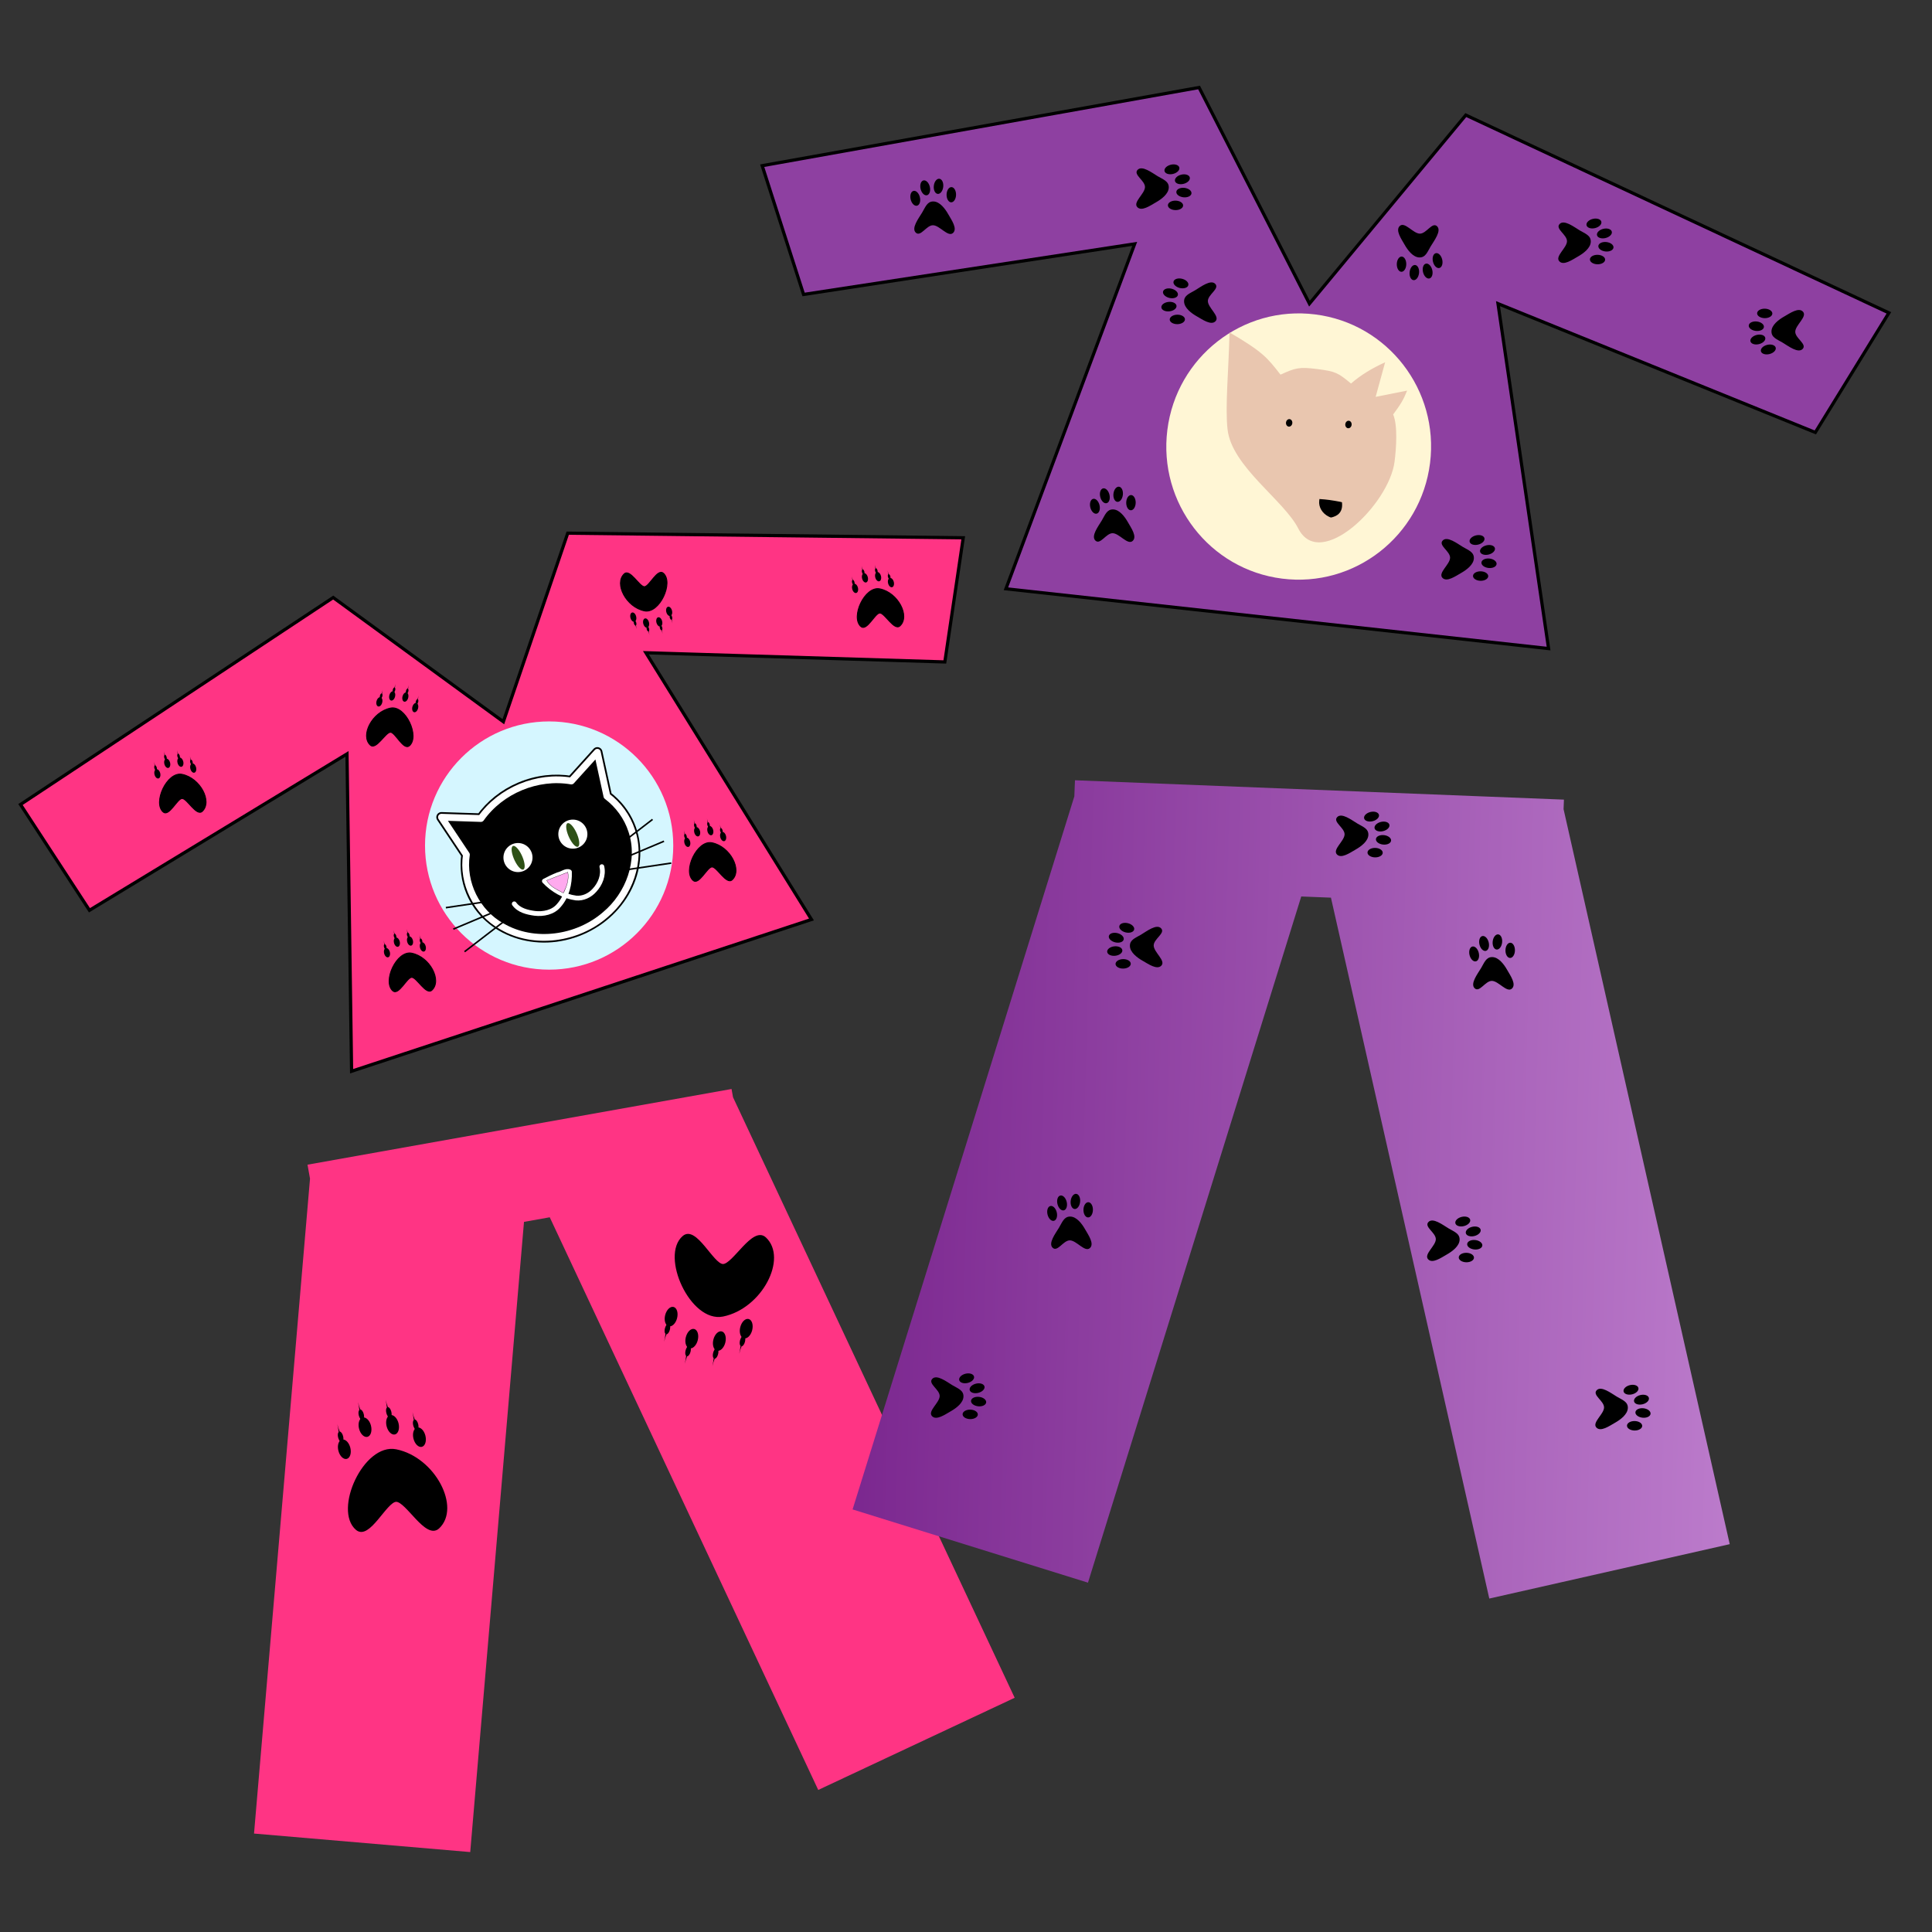 <?xml version="1.0" encoding="UTF-8" standalone="no"?>
<!-- Created with Inkscape (http://www.inkscape.org/) -->

<svg
   xmlns:dc="http://purl.org/dc/elements/1.1/"
   xmlns:cc="http://creativecommons.org/ns#"
   xmlns:rdf="http://www.w3.org/1999/02/22-rdf-syntax-ns#"
   xmlns:svg="http://www.w3.org/2000/svg"
   xmlns="http://www.w3.org/2000/svg"
   xmlns:xlink="http://www.w3.org/1999/xlink"
   xmlns:sodipodi="http://sodipodi.sourceforge.net/DTD/sodipodi-0.dtd"
   xmlns:inkscape="http://www.inkscape.org/namespaces/inkscape"
   width="625"
   height="625"
   id="svg4915"
   version="1.1"
   inkscape:version="0.48.4 r9939"
   sodipodi:docname="pajamas.svg">
  <rect width="100%" height="100%" fill="#333333" stroke="none"/>
  <defs
     id="defs4917">
    <linearGradient
       inkscape:collect="always"
       xlink:href="#linearGradient50743-9"
       id="linearGradient5747"
       x1="1120.8"
       y1="535.591"
       x2="1263.963"
       y2="448.708"
       gradientUnits="userSpaceOnUse" />
    <linearGradient
       id="linearGradient50743-9">
      <stop
         style="stop-color:#ff1b75;stop-opacity:1;"
         offset="0"
         id="stop50745-8" />
      <stop
         style="stop-color:#ffb7d3;stop-opacity:1;"
         offset="1"
         id="stop50747-5" />
    </linearGradient>
    <linearGradient
       inkscape:collect="always"
       xlink:href="#linearGradient50727-2"
       id="linearGradient54887"
       gradientUnits="userSpaceOnUse"
       x1="920.835"
       y1="194.093"
       x2="964.313"
       y2="117.416"
       spreadMethod="pad" />
    <linearGradient
       id="linearGradient50727-2">
      <stop
         style="stop-color:#7b278f;stop-opacity:1;"
         offset="0"
         id="stop50729-2" />
      <stop
         style="stop-color:#d79fe5;stop-opacity:1;"
         offset="1"
         id="stop50731-4" />
    </linearGradient>
    <linearGradient
       inkscape:collect="always"
       xlink:href="#linearGradient50727-9"
       id="linearGradient54885"
       gradientUnits="userSpaceOnUse"
       gradientTransform="matrix(0.963,0.269,-0.269,0.963,757.436,-491.116)"
       x1="286.183"
       y1="380.017"
       x2="696.151"
       y2="374.967" />
    <linearGradient
       id="linearGradient50727-9">
      <stop
         style="stop-color:#7b278f;stop-opacity:1;"
         offset="0"
         id="stop50729-7" />
      <stop
         style="stop-color:#d79fe5;stop-opacity:1;"
         offset="1"
         id="stop50731-2" />
    </linearGradient>
    <linearGradient
       y2="374.967"
       x2="696.151"
       y1="380.017"
       x1="286.183"
       gradientTransform="matrix(0.992,0.039,-0.039,0.992,8.28,418.445)"
       gradientUnits="userSpaceOnUse"
       id="linearGradient5036"
       xlink:href="#linearGradient50727-9"
       inkscape:collect="always" />
  </defs>
  <sodipodi:namedview
     id="base"
     pagecolor="#ffffff"
     bordercolor="#666666"
     borderopacity="1.0"
     inkscape:pageopacity="0.0"
     inkscape:pageshadow="2"
     inkscape:zoom="0.98994949"
     inkscape:cx="227.15344"
     inkscape:cy="260.22289"
     inkscape:document-units="px"
     inkscape:current-layer="layer1"
     showgrid="false"
     inkscape:window-width="1871"
     inkscape:window-height="1056"
     inkscape:window-x="49"
     inkscape:window-y="24"
     inkscape:window-maximized="1"
     units="pt" />
  <g
     inkscape:label="Layer 1"
     inkscape:groupmode="layer"
     id="layer1"
     transform="translate(0,-427.362)">
    <path
       inkscape:connector-curvature="0"
       id="rect47887"
       d="m 99.481,804.137 0.807,4.522 -18.11,211.856 69.939,5.988 17.395,-203.866 8.331,-1.487 86.855,185.257 63.548,-29.815 -91.117,-194.276 -0.475,-2.664 -137.172,24.486 z"
       style="fill:#ff3484;fill-opacity:1;stroke:none;display:inline;enable-background:new" />
    <path
       inkscape:connector-curvature="0"
       id="path50305"
       d="m 347.75,679.777 -0.206,5.214 -71.732,230.67 76.148,23.691 68.992,-221.979 9.607,0.38 51.224,226.739 77.782,-17.596 -53.755,-237.785 0.122,-3.071 -158.18,-6.263 z"
       style="fill:url(#linearGradient5036);fill-opacity:1;stroke:none;display:inline;enable-background:new" />
    <path
       style="fill:#8e40a1;fill-opacity:1;stroke:#000000;stroke-width:1.041px;stroke-linecap:butt;stroke-linejoin:miter;stroke-opacity:1"
       d="m 246.568,480.963 13.389,41.656 107.115,-16.365 -41.656,111.578 175.55,19.34 -16.365,-111.578 102.652,41.656 23.803,-38.681 -136.87,-63.972 -50.582,60.996 -35.705,-69.922 z"
       id="path6266"
       inkscape:connector-curvature="0" />
    <path
       sodipodi:type="arc"
       style="fill:#fff6d5;fill-opacity:1;fill-rule:nonzero;stroke:none;display:inline;enable-background:new"
       id="path5192"
       sodipodi:cx="221.47595"
       sodipodi:cy="198.53075"
       sodipodi:rx="40.658642"
       sodipodi:ry="40.658642"
       d="m 262.135,198.531 c 0,22.455 -18.203,40.659 -40.659,40.659 -22.455,0 -40.659,-18.203 -40.659,-40.659 0,-22.455 18.203,-40.659 40.659,-40.659 22.455,0 40.659,18.203 40.659,40.659 z"
       transform="matrix(1.045,0.132,-0.132,1.051,214.891,333.924)" />
    <path
       sodipodi:nodetypes="cccccsscccccscc"
       inkscape:connector-curvature="0"
       id="path3478-6"
       d="m 448.094,544.559 7.112,9.164 c -7.121,-9.173 0,0 -7.112,-9.164 z m -50.342,-9.66 c -0.282,12.16 -1.461,24.071 -0.641,31.369 1.349,12.034 18.219,22.889 22.89,32.083 7.044,13.866 29.39,-7.754 31.142,-21.661 0.524,-4.155 1.09,-11.554 -0.454,-15.26 2.396,-3.212 3.364,-4.807 4.517,-7.707 l -10.187,2.027 3.067,-11.187 c -4.293,1.94 -8.003,4.212 -11.035,6.873 -4.19,-3.479 -4.994,-3.94 -10.995,-4.696 -5.826,-0.734 -6.99,-0.366 -11.816,1.822 -4.272,-5.504 -5.697,-7.339 -16.486,-13.664 z"
       style="fill:#e9c6af;fill-opacity:1;fill-rule:nonzero;stroke:none;stroke-width:27.145;marker:none;visibility:visible;display:inline;overflow:visible;enable-background:accumulate" />
    <path
       inkscape:connector-curvature="0"
       id="path4202"
       d="m 429.832,594.486 c -2.084,-1.027 -3.312,-3.095 -3.059,-5.15 l 0.067,-0.54 1.727,0.135 c 1.463,0.114 5.447,0.78 5.564,0.93 0.018,0.023 0.038,0.391 0.045,0.817 0.03,1.932 -0.932,3.272 -2.782,3.878 -0.884,0.29 -0.826,0.292 -1.561,-0.07 l 0,0 z"
       style="fill:#000000;fill-opacity:1;stroke:none;display:inline;enable-background:new" />
    <path
       transform="matrix(0.102,0.013,-0.015,0.121,441.432,509.501)"
       d="m -160,470 c 0,5.523 -4.477,10 -10,10 -5.523,0 -10,-4.477 -10,-10 0,-5.523 4.477,-10 10,-10 5.523,0 10,4.477 10,10 z"
       sodipodi:ry="10"
       sodipodi:rx="10"
       sodipodi:cy="470"
       sodipodi:cx="-170"
       id="path4223-6"
       style="fill:#000000;fill-opacity:1;stroke:none;display:inline;enable-background:new"
       sodipodi:type="arc" />
    <path
       transform="matrix(0.102,0.013,-0.015,0.121,460.614,510.026)"
       d="m -160,470 c 0,5.523 -4.477,10 -10,10 -5.523,0 -10,-4.477 -10,-10 0,-5.523 4.477,-10 10,-10 5.523,0 10,4.477 10,10 z"
       sodipodi:ry="10"
       sodipodi:rx="10"
       sodipodi:cy="470"
       sodipodi:cx="-170"
       id="path4223-6-0"
       style="fill:#000000;fill-opacity:1;stroke:none;display:inline;enable-background:new"
       sodipodi:type="arc" />
    <path
       sodipodi:type="arc"
       style="fill:#000000;fill-opacity:0;fill-rule:nonzero;stroke:none"
       id="path5263"
       sodipodi:cx="235"
       sodipodi:cy="408.79074"
       sodipodi:rx="37.857143"
       sodipodi:ry="37.857143"
       d="m 272.857,408.791 c 0,20.908 -16.949,37.857 -37.857,37.857 -20.908,0 -37.857,-16.949 -37.857,-37.857 0,-20.908 16.949,-37.857 37.857,-37.857 20.908,0 37.857,16.949 37.857,37.857 z"
       transform="matrix(1.041,0,0,1.041,-57.347,279.012)" />
    <path
       style="fill:#ff3484;fill-opacity:1;stroke:#000000;stroke-width:1.041px;stroke-linecap:butt;stroke-linejoin:miter;stroke-opacity:1"
       d="M 6.625,687.618 107.789,620.671 l 55.045,40.168 20.828,-60.996 127.943,1.488 -5.951,40.168 -96.701,-2.975 53.558,86.287 -148.771,49.095 -1.488,-102.652 -83.312,50.582 z"
       id="path5265"
       inkscape:connector-curvature="0" />
    <path
       transform="matrix(0.611,0,0,0.611,22.278,426.245)"
       style="fill:#d5f6ff;fill-opacity:1;fill-rule:nonzero;stroke:none"
       d="m 320,449.505 c 0,36.293 -29.421,65.714 -65.714,65.714 -36.293,0 -65.714,-29.421 -65.714,-65.714 0,-36.293 29.421,-65.714 65.714,-65.714 36.293,0 65.714,29.421 65.714,65.714 z"
       id="path5267" />
    <g
       style="stroke:none;display:inline;enable-background:new"
       id="g50703"
       transform="matrix(-0.613,-0.458,-0.458,0.613,1077.036,1014.735)">
      <path
         sodipodi:nodetypes="sssssss"
         inkscape:connector-curvature="0"
         id="path50705"
         d="m 916.677,368.716 c 2.154,1.537 1.286,3.967 1.018,6.6 -0.284,2.798 -0.186,8.171 -2.986,8.433 -2.749,0.257 -1.674,-5.212 -3.893,-6.856 -2.261,-1.675 -8.185,0.321 -8.745,-2.437 -0.541,-2.665 3.834,-4.062 6.325,-5.152 2.48,-1.086 6.077,-2.161 8.281,-0.588 z"
         inkscape:transform-center-y="0.62285292"
         inkscape:transform-center-x="2.2694014"
         style="fill:#000000;fill-opacity:1;fill-rule:nonzero;stroke:none;display:inline" />
      <path
         inkscape:transform-center-y="2.0894931"
         inkscape:transform-center-x="1.8904937"
         transform="matrix(0.65,0.468,-0.468,0.65,838.455,145.921)"
         d="m 234.911,164.951 c 0,2.219 -1.119,4.018 -2.5,4.018 -1.381,0 -2.5,-1.799 -2.5,-4.018 0,-2.219 1.119,-4.018 2.5,-4.018 1.381,0 2.5,1.799 2.5,4.018 z"
         sodipodi:ry="4.0178571"
         sodipodi:rx="2.5"
         sodipodi:cy="164.95146"
         sodipodi:cx="232.41072"
         id="path50707"
         style="fill:#000000;fill-opacity:1;fill-rule:nonzero;stroke:none;display:inline"
         sodipodi:type="arc" />
      <path
         transform="matrix(0.691,0.406,-0.406,0.691,825.158,153.962)"
         sodipodi:type="arc"
         style="fill:#000000;fill-opacity:1;fill-rule:nonzero;stroke:none;display:inline"
         id="path50709"
         sodipodi:cx="232.41072"
         sodipodi:cy="164.95146"
         sodipodi:rx="2.5"
         sodipodi:ry="4.0178571"
         d="m 234.911,164.951 c 0,2.219 -1.119,4.018 -2.5,4.018 -1.381,0 -2.5,-1.799 -2.5,-4.018 0,-2.219 1.119,-4.018 2.5,-4.018 1.381,0 2.5,1.799 2.5,4.018 z" />
      <path
         inkscape:transform-center-y="1.9899934"
         inkscape:transform-center-x="0.89549703"
         d="m 234.911,164.951 c 0,2.219 -1.119,4.018 -2.5,4.018 -1.381,0 -2.5,-1.799 -2.5,-4.018 0,-2.219 1.119,-4.018 2.5,-4.018 1.381,0 2.5,1.799 2.5,4.018 z"
         sodipodi:ry="4.0178571"
         sodipodi:rx="2.5"
         sodipodi:cy="164.95146"
         sodipodi:cx="232.41072"
         id="path50711"
         style="fill:#000000;fill-opacity:1;fill-rule:nonzero;stroke:none;display:inline"
         sodipodi:type="arc"
         transform="matrix(0.511,0.617,-0.617,0.511,905.922,138.498)" />
      <path
         transform="matrix(0.511,0.617,-0.617,0.511,906.639,144.557)"
         sodipodi:type="arc"
         style="fill:#000000;fill-opacity:1;fill-rule:nonzero;stroke:none;display:inline"
         id="path50713"
         sodipodi:cx="232.41072"
         sodipodi:cy="164.95146"
         sodipodi:rx="2.5"
         sodipodi:ry="4.0178571"
         d="m 234.911,164.951 c 0,2.219 -1.119,4.018 -2.5,4.018 -1.381,0 -2.5,-1.799 -2.5,-4.018 0,-2.219 1.119,-4.018 2.5,-4.018 1.381,0 2.5,1.799 2.5,4.018 z"
         inkscape:transform-center-x="0.89549703"
         inkscape:transform-center-y="1.9899934" />
    </g>
    <g
       transform="matrix(-0.613,-0.458,-0.458,0.613,1213.556,930.794)"
       id="g6627"
       style="stroke:none;display:inline;enable-background:new">
      <path
         style="fill:#000000;fill-opacity:1;fill-rule:nonzero;stroke:none;display:inline"
         inkscape:transform-center-x="2.2694014"
         inkscape:transform-center-y="0.62285292"
         d="m 916.677,368.716 c 2.154,1.537 1.286,3.967 1.018,6.6 -0.284,2.798 -0.186,8.171 -2.986,8.433 -2.749,0.257 -1.674,-5.212 -3.893,-6.856 -2.261,-1.675 -8.185,0.321 -8.745,-2.437 -0.541,-2.665 3.834,-4.062 6.325,-5.152 2.48,-1.086 6.077,-2.161 8.281,-0.588 z"
         id="path6629"
         inkscape:connector-curvature="0"
         sodipodi:nodetypes="sssssss" />
      <path
         sodipodi:type="arc"
         style="fill:#000000;fill-opacity:1;fill-rule:nonzero;stroke:none;display:inline"
         id="path6631"
         sodipodi:cx="232.41072"
         sodipodi:cy="164.95146"
         sodipodi:rx="2.5"
         sodipodi:ry="4.0178571"
         d="m 234.911,164.951 c 0,2.219 -1.119,4.018 -2.5,4.018 -1.381,0 -2.5,-1.799 -2.5,-4.018 0,-2.219 1.119,-4.018 2.5,-4.018 1.381,0 2.5,1.799 2.5,4.018 z"
         transform="matrix(0.65,0.468,-0.468,0.65,838.455,145.921)"
         inkscape:transform-center-x="1.8904937"
         inkscape:transform-center-y="2.0894931" />
      <path
         d="m 234.911,164.951 c 0,2.219 -1.119,4.018 -2.5,4.018 -1.381,0 -2.5,-1.799 -2.5,-4.018 0,-2.219 1.119,-4.018 2.5,-4.018 1.381,0 2.5,1.799 2.5,4.018 z"
         sodipodi:ry="4.0178571"
         sodipodi:rx="2.5"
         sodipodi:cy="164.95146"
         sodipodi:cx="232.41072"
         id="path6633"
         style="fill:#000000;fill-opacity:1;fill-rule:nonzero;stroke:none;display:inline"
         sodipodi:type="arc"
         transform="matrix(0.691,0.406,-0.406,0.691,825.158,153.962)" />
      <path
         transform="matrix(0.511,0.617,-0.617,0.511,905.922,138.498)"
         sodipodi:type="arc"
         style="fill:#000000;fill-opacity:1;fill-rule:nonzero;stroke:none;display:inline"
         id="path6635"
         sodipodi:cx="232.41072"
         sodipodi:cy="164.95146"
         sodipodi:rx="2.5"
         sodipodi:ry="4.0178571"
         d="m 234.911,164.951 c 0,2.219 -1.119,4.018 -2.5,4.018 -1.381,0 -2.5,-1.799 -2.5,-4.018 0,-2.219 1.119,-4.018 2.5,-4.018 1.381,0 2.5,1.799 2.5,4.018 z"
         inkscape:transform-center-x="0.89549703"
         inkscape:transform-center-y="1.9899934" />
      <path
         inkscape:transform-center-y="1.9899934"
         inkscape:transform-center-x="0.89549703"
         d="m 234.911,164.951 c 0,2.219 -1.119,4.018 -2.5,4.018 -1.381,0 -2.5,-1.799 -2.5,-4.018 0,-2.219 1.119,-4.018 2.5,-4.018 1.381,0 2.5,1.799 2.5,4.018 z"
         sodipodi:ry="4.0178571"
         sodipodi:rx="2.5"
         sodipodi:cy="164.95146"
         sodipodi:cx="232.41072"
         id="path6637"
         style="fill:#000000;fill-opacity:1;fill-rule:nonzero;stroke:none;display:inline"
         sodipodi:type="arc"
         transform="matrix(0.511,0.617,-0.617,0.511,906.639,144.557)" />
    </g>
    <g
       style="stroke:none;display:inline;enable-background:new"
       id="g6639"
       transform="matrix(-0.613,-0.458,-0.458,0.613,1090.872,785.972)">
      <path
         sodipodi:nodetypes="sssssss"
         inkscape:connector-curvature="0"
         id="path6641"
         d="m 916.677,368.716 c 2.154,1.537 1.286,3.967 1.018,6.6 -0.284,2.798 -0.186,8.171 -2.986,8.433 -2.749,0.257 -1.674,-5.212 -3.893,-6.856 -2.261,-1.675 -8.185,0.321 -8.745,-2.437 -0.541,-2.665 3.834,-4.062 6.325,-5.152 2.48,-1.086 6.077,-2.161 8.281,-0.588 z"
         inkscape:transform-center-y="0.62285292"
         inkscape:transform-center-x="2.2694014"
         style="fill:#000000;fill-opacity:1;fill-rule:nonzero;stroke:none;display:inline" />
      <path
         inkscape:transform-center-y="2.0894931"
         inkscape:transform-center-x="1.8904937"
         transform="matrix(0.65,0.468,-0.468,0.65,838.455,145.921)"
         d="m 234.911,164.951 c 0,2.219 -1.119,4.018 -2.5,4.018 -1.381,0 -2.5,-1.799 -2.5,-4.018 0,-2.219 1.119,-4.018 2.5,-4.018 1.381,0 2.5,1.799 2.5,4.018 z"
         sodipodi:ry="4.0178571"
         sodipodi:rx="2.5"
         sodipodi:cy="164.95146"
         sodipodi:cx="232.41072"
         id="path6643"
         style="fill:#000000;fill-opacity:1;fill-rule:nonzero;stroke:none;display:inline"
         sodipodi:type="arc" />
      <path
         transform="matrix(0.691,0.406,-0.406,0.691,825.158,153.962)"
         sodipodi:type="arc"
         style="fill:#000000;fill-opacity:1;fill-rule:nonzero;stroke:none;display:inline"
         id="path6645"
         sodipodi:cx="232.41072"
         sodipodi:cy="164.95146"
         sodipodi:rx="2.5"
         sodipodi:ry="4.0178571"
         d="m 234.911,164.951 c 0,2.219 -1.119,4.018 -2.5,4.018 -1.381,0 -2.5,-1.799 -2.5,-4.018 0,-2.219 1.119,-4.018 2.5,-4.018 1.381,0 2.5,1.799 2.5,4.018 z" />
      <path
         inkscape:transform-center-y="1.9899934"
         inkscape:transform-center-x="0.89549703"
         d="m 234.911,164.951 c 0,2.219 -1.119,4.018 -2.5,4.018 -1.381,0 -2.5,-1.799 -2.5,-4.018 0,-2.219 1.119,-4.018 2.5,-4.018 1.381,0 2.5,1.799 2.5,4.018 z"
         sodipodi:ry="4.0178571"
         sodipodi:rx="2.5"
         sodipodi:cy="164.95146"
         sodipodi:cx="232.41072"
         id="path6647"
         style="fill:#000000;fill-opacity:1;fill-rule:nonzero;stroke:none;display:inline"
         sodipodi:type="arc"
         transform="matrix(0.511,0.617,-0.617,0.511,905.922,138.498)" />
      <path
         transform="matrix(0.511,0.617,-0.617,0.511,906.639,144.557)"
         sodipodi:type="arc"
         style="fill:#000000;fill-opacity:1;fill-rule:nonzero;stroke:none;display:inline"
         id="path6649"
         sodipodi:cx="232.41072"
         sodipodi:cy="164.95146"
         sodipodi:rx="2.5"
         sodipodi:ry="4.0178571"
         d="m 234.911,164.951 c 0,2.219 -1.119,4.018 -2.5,4.018 -1.381,0 -2.5,-1.799 -2.5,-4.018 0,-2.219 1.119,-4.018 2.5,-4.018 1.381,0 2.5,1.799 2.5,4.018 z"
         inkscape:transform-center-x="0.89549703"
         inkscape:transform-center-y="1.9899934" />
    </g>
    <g
       transform="matrix(0.458,-0.613,-0.613,-0.458,184.281,1218.808)"
       id="g6651"
       style="stroke:none;display:inline;enable-background:new">
      <path
         style="fill:#000000;fill-opacity:1;fill-rule:nonzero;stroke:none;display:inline"
         inkscape:transform-center-x="2.2694014"
         inkscape:transform-center-y="0.62285292"
         d="m 916.677,368.716 c 2.154,1.537 1.286,3.967 1.018,6.6 -0.284,2.798 -0.186,8.171 -2.986,8.433 -2.749,0.257 -1.674,-5.212 -3.893,-6.856 -2.261,-1.675 -8.185,0.321 -8.745,-2.437 -0.541,-2.665 3.834,-4.062 6.325,-5.152 2.48,-1.086 6.077,-2.161 8.281,-0.588 z"
         id="path6653"
         inkscape:connector-curvature="0"
         sodipodi:nodetypes="sssssss" />
      <path
         sodipodi:type="arc"
         style="fill:#000000;fill-opacity:1;fill-rule:nonzero;stroke:none;display:inline"
         id="path6655"
         sodipodi:cx="232.41072"
         sodipodi:cy="164.95146"
         sodipodi:rx="2.5"
         sodipodi:ry="4.0178571"
         d="m 234.911,164.951 c 0,2.219 -1.119,4.018 -2.5,4.018 -1.381,0 -2.5,-1.799 -2.5,-4.018 0,-2.219 1.119,-4.018 2.5,-4.018 1.381,0 2.5,1.799 2.5,4.018 z"
         transform="matrix(0.65,0.468,-0.468,0.65,838.455,145.921)"
         inkscape:transform-center-x="1.8904937"
         inkscape:transform-center-y="2.0894931" />
      <path
         d="m 234.911,164.951 c 0,2.219 -1.119,4.018 -2.5,4.018 -1.381,0 -2.5,-1.799 -2.5,-4.018 0,-2.219 1.119,-4.018 2.5,-4.018 1.381,0 2.5,1.799 2.5,4.018 z"
         sodipodi:ry="4.0178571"
         sodipodi:rx="2.5"
         sodipodi:cy="164.95146"
         sodipodi:cx="232.41072"
         id="path6657"
         style="fill:#000000;fill-opacity:1;fill-rule:nonzero;stroke:none;display:inline"
         sodipodi:type="arc"
         transform="matrix(0.691,0.406,-0.406,0.691,825.158,153.962)" />
      <path
         transform="matrix(0.511,0.617,-0.617,0.511,905.922,138.498)"
         sodipodi:type="arc"
         style="fill:#000000;fill-opacity:1;fill-rule:nonzero;stroke:none;display:inline"
         id="path6659"
         sodipodi:cx="232.41072"
         sodipodi:cy="164.95146"
         sodipodi:rx="2.5"
         sodipodi:ry="4.0178571"
         d="m 234.911,164.951 c 0,2.219 -1.119,4.018 -2.5,4.018 -1.381,0 -2.5,-1.799 -2.5,-4.018 0,-2.219 1.119,-4.018 2.5,-4.018 1.381,0 2.5,1.799 2.5,4.018 z"
         inkscape:transform-center-x="0.89549703"
         inkscape:transform-center-y="1.9899934" />
      <path
         inkscape:transform-center-y="1.9899934"
         inkscape:transform-center-x="0.89549703"
         d="m 234.911,164.951 c 0,2.219 -1.119,4.018 -2.5,4.018 -1.381,0 -2.5,-1.799 -2.5,-4.018 0,-2.219 1.119,-4.018 2.5,-4.018 1.381,0 2.5,1.799 2.5,4.018 z"
         sodipodi:ry="4.0178571"
         sodipodi:rx="2.5"
         sodipodi:cy="164.95146"
         sodipodi:cx="232.41072"
         id="path6661"
         style="fill:#000000;fill-opacity:1;fill-rule:nonzero;stroke:none;display:inline"
         sodipodi:type="arc"
         transform="matrix(0.511,0.617,-0.617,0.511,906.639,144.557)" />
    </g>
    <g
       style="stroke:none;display:inline;enable-background:new"
       id="g6663"
       transform="matrix(0.458,-0.613,-0.613,-0.458,282.982,1338.724)">
      <path
         sodipodi:nodetypes="sssssss"
         inkscape:connector-curvature="0"
         id="path6665"
         d="m 916.677,368.716 c 2.154,1.537 1.286,3.967 1.018,6.6 -0.284,2.798 -0.186,8.171 -2.986,8.433 -2.749,0.257 -1.674,-5.212 -3.893,-6.856 -2.261,-1.675 -8.185,0.321 -8.745,-2.437 -0.541,-2.665 3.834,-4.062 6.325,-5.152 2.48,-1.086 6.077,-2.161 8.281,-0.588 z"
         inkscape:transform-center-y="0.62285292"
         inkscape:transform-center-x="2.2694014"
         style="fill:#000000;fill-opacity:1;fill-rule:nonzero;stroke:none;display:inline" />
      <path
         inkscape:transform-center-y="2.0894931"
         inkscape:transform-center-x="1.8904937"
         transform="matrix(0.65,0.468,-0.468,0.65,838.455,145.921)"
         d="m 234.911,164.951 c 0,2.219 -1.119,4.018 -2.5,4.018 -1.381,0 -2.5,-1.799 -2.5,-4.018 0,-2.219 1.119,-4.018 2.5,-4.018 1.381,0 2.5,1.799 2.5,4.018 z"
         sodipodi:ry="4.0178571"
         sodipodi:rx="2.5"
         sodipodi:cy="164.95146"
         sodipodi:cx="232.41072"
         id="path6667"
         style="fill:#000000;fill-opacity:1;fill-rule:nonzero;stroke:none;display:inline"
         sodipodi:type="arc" />
      <path
         transform="matrix(0.691,0.406,-0.406,0.691,825.158,153.962)"
         sodipodi:type="arc"
         style="fill:#000000;fill-opacity:1;fill-rule:nonzero;stroke:none;display:inline"
         id="path6669"
         sodipodi:cx="232.41072"
         sodipodi:cy="164.95146"
         sodipodi:rx="2.5"
         sodipodi:ry="4.0178571"
         d="m 234.911,164.951 c 0,2.219 -1.119,4.018 -2.5,4.018 -1.381,0 -2.5,-1.799 -2.5,-4.018 0,-2.219 1.119,-4.018 2.5,-4.018 1.381,0 2.5,1.799 2.5,4.018 z" />
      <path
         inkscape:transform-center-y="1.9899934"
         inkscape:transform-center-x="0.89549703"
         d="m 234.911,164.951 c 0,2.219 -1.119,4.018 -2.5,4.018 -1.381,0 -2.5,-1.799 -2.5,-4.018 0,-2.219 1.119,-4.018 2.5,-4.018 1.381,0 2.5,1.799 2.5,4.018 z"
         sodipodi:ry="4.0178571"
         sodipodi:rx="2.5"
         sodipodi:cy="164.95146"
         sodipodi:cx="232.41072"
         id="path6671"
         style="fill:#000000;fill-opacity:1;fill-rule:nonzero;stroke:none;display:inline"
         sodipodi:type="arc"
         transform="matrix(0.511,0.617,-0.617,0.511,905.922,138.498)" />
      <path
         transform="matrix(0.511,0.617,-0.617,0.511,906.639,144.557)"
         sodipodi:type="arc"
         style="fill:#000000;fill-opacity:1;fill-rule:nonzero;stroke:none;display:inline"
         id="path6673"
         sodipodi:cx="232.41072"
         sodipodi:cy="164.95146"
         sodipodi:rx="2.5"
         sodipodi:ry="4.0178571"
         d="m 234.911,164.951 c 0,2.219 -1.119,4.018 -2.5,4.018 -1.381,0 -2.5,-1.799 -2.5,-4.018 0,-2.219 1.119,-4.018 2.5,-4.018 1.381,0 2.5,1.799 2.5,4.018 z"
         inkscape:transform-center-x="0.89549703"
         inkscape:transform-center-y="1.9899934" />
    </g>
    <g
       transform="matrix(-0.458,-0.613,0.613,-0.458,559.336,1464.175)"
       id="g6675"
       style="stroke:none;display:inline;enable-background:new">
      <path
         style="fill:#000000;fill-opacity:1;fill-rule:nonzero;stroke:none;display:inline"
         inkscape:transform-center-x="2.2694014"
         inkscape:transform-center-y="0.62285292"
         d="m 916.677,368.716 c 2.154,1.537 1.286,3.967 1.018,6.6 -0.284,2.798 -0.186,8.171 -2.986,8.433 -2.749,0.257 -1.674,-5.212 -3.893,-6.856 -2.261,-1.675 -8.185,0.321 -8.745,-2.437 -0.541,-2.665 3.834,-4.062 6.325,-5.152 2.48,-1.086 6.077,-2.161 8.281,-0.588 z"
         id="path6677"
         inkscape:connector-curvature="0"
         sodipodi:nodetypes="sssssss" />
      <path
         sodipodi:type="arc"
         style="fill:#000000;fill-opacity:1;fill-rule:nonzero;stroke:none;display:inline"
         id="path6679"
         sodipodi:cx="232.41072"
         sodipodi:cy="164.95146"
         sodipodi:rx="2.5"
         sodipodi:ry="4.0178571"
         d="m 234.911,164.951 c 0,2.219 -1.119,4.018 -2.5,4.018 -1.381,0 -2.5,-1.799 -2.5,-4.018 0,-2.219 1.119,-4.018 2.5,-4.018 1.381,0 2.5,1.799 2.5,4.018 z"
         transform="matrix(0.65,0.468,-0.468,0.65,838.455,145.921)"
         inkscape:transform-center-x="1.8904937"
         inkscape:transform-center-y="2.0894931" />
      <path
         d="m 234.911,164.951 c 0,2.219 -1.119,4.018 -2.5,4.018 -1.381,0 -2.5,-1.799 -2.5,-4.018 0,-2.219 1.119,-4.018 2.5,-4.018 1.381,0 2.5,1.799 2.5,4.018 z"
         sodipodi:ry="4.0178571"
         sodipodi:rx="2.5"
         sodipodi:cy="164.95146"
         sodipodi:cx="232.41072"
         id="path6681"
         style="fill:#000000;fill-opacity:1;fill-rule:nonzero;stroke:none;display:inline"
         sodipodi:type="arc"
         transform="matrix(0.691,0.406,-0.406,0.691,825.158,153.962)" />
      <path
         transform="matrix(0.511,0.617,-0.617,0.511,905.922,138.498)"
         sodipodi:type="arc"
         style="fill:#000000;fill-opacity:1;fill-rule:nonzero;stroke:none;display:inline"
         id="path6683"
         sodipodi:cx="232.41072"
         sodipodi:cy="164.95146"
         sodipodi:rx="2.5"
         sodipodi:ry="4.0178571"
         d="m 234.911,164.951 c 0,2.219 -1.119,4.018 -2.5,4.018 -1.381,0 -2.5,-1.799 -2.5,-4.018 0,-2.219 1.119,-4.018 2.5,-4.018 1.381,0 2.5,1.799 2.5,4.018 z"
         inkscape:transform-center-x="0.89549703"
         inkscape:transform-center-y="1.9899934" />
      <path
         inkscape:transform-center-y="1.9899934"
         inkscape:transform-center-x="0.89549703"
         d="m 234.911,164.951 c 0,2.219 -1.119,4.018 -2.5,4.018 -1.381,0 -2.5,-1.799 -2.5,-4.018 0,-2.219 1.119,-4.018 2.5,-4.018 1.381,0 2.5,1.799 2.5,4.018 z"
         sodipodi:ry="4.0178571"
         sodipodi:rx="2.5"
         sodipodi:cy="164.95146"
         sodipodi:cx="232.41072"
         id="path6685"
         style="fill:#000000;fill-opacity:1;fill-rule:nonzero;stroke:none;display:inline"
         sodipodi:type="arc"
         transform="matrix(0.511,0.617,-0.617,0.511,906.639,144.557)" />
    </g>
    <g
       style="stroke:none;display:inline;enable-background:new"
       id="g6687"
       transform="matrix(-0.458,-0.613,0.613,-0.458,576.863,1255.705)">
      <path
         sodipodi:nodetypes="sssssss"
         inkscape:connector-curvature="0"
         id="path6689"
         d="m 916.677,368.716 c 2.154,1.537 1.286,3.967 1.018,6.6 -0.284,2.798 -0.186,8.171 -2.986,8.433 -2.749,0.257 -1.674,-5.212 -3.893,-6.856 -2.261,-1.675 -8.185,0.321 -8.745,-2.437 -0.541,-2.665 3.834,-4.062 6.325,-5.152 2.48,-1.086 6.077,-2.161 8.281,-0.588 z"
         inkscape:transform-center-y="0.62285292"
         inkscape:transform-center-x="2.2694014"
         style="fill:#000000;fill-opacity:1;fill-rule:nonzero;stroke:none;display:inline" />
      <path
         inkscape:transform-center-y="2.0894931"
         inkscape:transform-center-x="1.8904937"
         transform="matrix(0.65,0.468,-0.468,0.65,838.455,145.921)"
         d="m 234.911,164.951 c 0,2.219 -1.119,4.018 -2.5,4.018 -1.381,0 -2.5,-1.799 -2.5,-4.018 0,-2.219 1.119,-4.018 2.5,-4.018 1.381,0 2.5,1.799 2.5,4.018 z"
         sodipodi:ry="4.0178571"
         sodipodi:rx="2.5"
         sodipodi:cy="164.95146"
         sodipodi:cx="232.41072"
         id="path6691"
         style="fill:#000000;fill-opacity:1;fill-rule:nonzero;stroke:none;display:inline"
         sodipodi:type="arc" />
      <path
         transform="matrix(0.691,0.406,-0.406,0.691,825.158,153.962)"
         sodipodi:type="arc"
         style="fill:#000000;fill-opacity:1;fill-rule:nonzero;stroke:none;display:inline"
         id="path6693"
         sodipodi:cx="232.41072"
         sodipodi:cy="164.95146"
         sodipodi:rx="2.5"
         sodipodi:ry="4.0178571"
         d="m 234.911,164.951 c 0,2.219 -1.119,4.018 -2.5,4.018 -1.381,0 -2.5,-1.799 -2.5,-4.018 0,-2.219 1.119,-4.018 2.5,-4.018 1.381,0 2.5,1.799 2.5,4.018 z" />
      <path
         inkscape:transform-center-y="1.9899934"
         inkscape:transform-center-x="0.89549703"
         d="m 234.911,164.951 c 0,2.219 -1.119,4.018 -2.5,4.018 -1.381,0 -2.5,-1.799 -2.5,-4.018 0,-2.219 1.119,-4.018 2.5,-4.018 1.381,0 2.5,1.799 2.5,4.018 z"
         sodipodi:ry="4.0178571"
         sodipodi:rx="2.5"
         sodipodi:cy="164.95146"
         sodipodi:cx="232.41072"
         id="path6695"
         style="fill:#000000;fill-opacity:1;fill-rule:nonzero;stroke:none;display:inline"
         sodipodi:type="arc"
         transform="matrix(0.511,0.617,-0.617,0.511,905.922,138.498)" />
      <path
         transform="matrix(0.511,0.617,-0.617,0.511,906.639,144.557)"
         sodipodi:type="arc"
         style="fill:#000000;fill-opacity:1;fill-rule:nonzero;stroke:none;display:inline"
         id="path6697"
         sodipodi:cx="232.41072"
         sodipodi:cy="164.95146"
         sodipodi:rx="2.5"
         sodipodi:ry="4.0178571"
         d="m 234.911,164.951 c 0,2.219 -1.119,4.018 -2.5,4.018 -1.381,0 -2.5,-1.799 -2.5,-4.018 0,-2.219 1.119,-4.018 2.5,-4.018 1.381,0 2.5,1.799 2.5,4.018 z"
         inkscape:transform-center-x="0.89549703"
         inkscape:transform-center-y="1.9899934" />
    </g>
    <g
       transform="matrix(-0.613,-0.458,-0.458,0.613,1032.759,686.349)"
       id="g6699"
       style="stroke:none;display:inline;enable-background:new">
      <path
         style="fill:#000000;fill-opacity:1;fill-rule:nonzero;stroke:none;display:inline"
         inkscape:transform-center-x="2.2694014"
         inkscape:transform-center-y="0.62285292"
         d="m 916.677,368.716 c 2.154,1.537 1.286,3.967 1.018,6.6 -0.284,2.798 -0.186,8.171 -2.986,8.433 -2.749,0.257 -1.674,-5.212 -3.893,-6.856 -2.261,-1.675 -8.185,0.321 -8.745,-2.437 -0.541,-2.665 3.834,-4.062 6.325,-5.152 2.48,-1.086 6.077,-2.161 8.281,-0.588 z"
         id="path6701"
         inkscape:connector-curvature="0"
         sodipodi:nodetypes="sssssss" />
      <path
         sodipodi:type="arc"
         style="fill:#000000;fill-opacity:1;fill-rule:nonzero;stroke:none;display:inline"
         id="path6703"
         sodipodi:cx="232.41072"
         sodipodi:cy="164.95146"
         sodipodi:rx="2.5"
         sodipodi:ry="4.0178571"
         d="m 234.911,164.951 c 0,2.219 -1.119,4.018 -2.5,4.018 -1.381,0 -2.5,-1.799 -2.5,-4.018 0,-2.219 1.119,-4.018 2.5,-4.018 1.381,0 2.5,1.799 2.5,4.018 z"
         transform="matrix(0.65,0.468,-0.468,0.65,838.455,145.921)"
         inkscape:transform-center-x="1.8904937"
         inkscape:transform-center-y="2.0894931" />
      <path
         d="m 234.911,164.951 c 0,2.219 -1.119,4.018 -2.5,4.018 -1.381,0 -2.5,-1.799 -2.5,-4.018 0,-2.219 1.119,-4.018 2.5,-4.018 1.381,0 2.5,1.799 2.5,4.018 z"
         sodipodi:ry="4.0178571"
         sodipodi:rx="2.5"
         sodipodi:cy="164.95146"
         sodipodi:cx="232.41072"
         id="path6705"
         style="fill:#000000;fill-opacity:1;fill-rule:nonzero;stroke:none;display:inline"
         sodipodi:type="arc"
         transform="matrix(0.691,0.406,-0.406,0.691,825.158,153.962)" />
      <path
         transform="matrix(0.511,0.617,-0.617,0.511,905.922,138.498)"
         sodipodi:type="arc"
         style="fill:#000000;fill-opacity:1;fill-rule:nonzero;stroke:none;display:inline"
         id="path6707"
         sodipodi:cx="232.41072"
         sodipodi:cy="164.95146"
         sodipodi:rx="2.5"
         sodipodi:ry="4.0178571"
         d="m 234.911,164.951 c 0,2.219 -1.119,4.018 -2.5,4.018 -1.381,0 -2.5,-1.799 -2.5,-4.018 0,-2.219 1.119,-4.018 2.5,-4.018 1.381,0 2.5,1.799 2.5,4.018 z"
         inkscape:transform-center-x="0.89549703"
         inkscape:transform-center-y="1.9899934" />
      <path
         inkscape:transform-center-y="1.9899934"
         inkscape:transform-center-x="0.89549703"
         d="m 234.911,164.951 c 0,2.219 -1.119,4.018 -2.5,4.018 -1.381,0 -2.5,-1.799 -2.5,-4.018 0,-2.219 1.119,-4.018 2.5,-4.018 1.381,0 2.5,1.799 2.5,4.018 z"
         sodipodi:ry="4.0178571"
         sodipodi:rx="2.5"
         sodipodi:cy="164.95146"
         sodipodi:cx="232.41072"
         id="path6709"
         style="fill:#000000;fill-opacity:1;fill-rule:nonzero;stroke:none;display:inline"
         sodipodi:type="arc"
         transform="matrix(0.511,0.617,-0.617,0.511,906.639,144.557)" />
    </g>
    <g
       style="stroke:none;display:inline;enable-background:new"
       id="g6711"
       transform="matrix(0.458,-0.613,-0.613,-0.458,320.801,1236.334)">
      <path
         sodipodi:nodetypes="sssssss"
         inkscape:connector-curvature="0"
         id="path6713"
         d="m 916.677,368.716 c 2.154,1.537 1.286,3.967 1.018,6.6 -0.284,2.798 -0.186,8.171 -2.986,8.433 -2.749,0.257 -1.674,-5.212 -3.893,-6.856 -2.261,-1.675 -8.185,0.321 -8.745,-2.437 -0.541,-2.665 3.834,-4.062 6.325,-5.152 2.48,-1.086 6.077,-2.161 8.281,-0.588 z"
         inkscape:transform-center-y="0.62285292"
         inkscape:transform-center-x="2.2694014"
         style="fill:#000000;fill-opacity:1;fill-rule:nonzero;stroke:none;display:inline" />
      <path
         inkscape:transform-center-y="2.0894931"
         inkscape:transform-center-x="1.8904937"
         transform="matrix(0.65,0.468,-0.468,0.65,838.455,145.921)"
         d="m 234.911,164.951 c 0,2.219 -1.119,4.018 -2.5,4.018 -1.381,0 -2.5,-1.799 -2.5,-4.018 0,-2.219 1.119,-4.018 2.5,-4.018 1.381,0 2.5,1.799 2.5,4.018 z"
         sodipodi:ry="4.0178571"
         sodipodi:rx="2.5"
         sodipodi:cy="164.95146"
         sodipodi:cx="232.41072"
         id="path6715"
         style="fill:#000000;fill-opacity:1;fill-rule:nonzero;stroke:none;display:inline"
         sodipodi:type="arc" />
      <path
         transform="matrix(0.691,0.406,-0.406,0.691,825.158,153.962)"
         sodipodi:type="arc"
         style="fill:#000000;fill-opacity:1;fill-rule:nonzero;stroke:none;display:inline"
         id="path6717"
         sodipodi:cx="232.41072"
         sodipodi:cy="164.95146"
         sodipodi:rx="2.5"
         sodipodi:ry="4.0178571"
         d="m 234.911,164.951 c 0,2.219 -1.119,4.018 -2.5,4.018 -1.381,0 -2.5,-1.799 -2.5,-4.018 0,-2.219 1.119,-4.018 2.5,-4.018 1.381,0 2.5,1.799 2.5,4.018 z" />
      <path
         inkscape:transform-center-y="1.9899934"
         inkscape:transform-center-x="0.89549703"
         d="m 234.911,164.951 c 0,2.219 -1.119,4.018 -2.5,4.018 -1.381,0 -2.5,-1.799 -2.5,-4.018 0,-2.219 1.119,-4.018 2.5,-4.018 1.381,0 2.5,1.799 2.5,4.018 z"
         sodipodi:ry="4.0178571"
         sodipodi:rx="2.5"
         sodipodi:cy="164.95146"
         sodipodi:cx="232.41072"
         id="path6719"
         style="fill:#000000;fill-opacity:1;fill-rule:nonzero;stroke:none;display:inline"
         sodipodi:type="arc"
         transform="matrix(0.511,0.617,-0.617,0.511,905.922,138.498)" />
      <path
         transform="matrix(0.511,0.617,-0.617,0.511,906.639,144.557)"
         sodipodi:type="arc"
         style="fill:#000000;fill-opacity:1;fill-rule:nonzero;stroke:none;display:inline"
         id="path6721"
         sodipodi:cx="232.41072"
         sodipodi:cy="164.95146"
         sodipodi:rx="2.5"
         sodipodi:ry="4.0178571"
         d="m 234.911,164.951 c 0,2.219 -1.119,4.018 -2.5,4.018 -1.381,0 -2.5,-1.799 -2.5,-4.018 0,-2.219 1.119,-4.018 2.5,-4.018 1.381,0 2.5,1.799 2.5,4.018 z"
         inkscape:transform-center-x="0.89549703"
         inkscape:transform-center-y="1.9899934" />
    </g>
    <g
       transform="matrix(0.458,-0.613,-0.613,-0.458,278.369,1559.185)"
       id="g6723"
       style="stroke:none;display:inline;enable-background:new">
      <path
         style="fill:#000000;fill-opacity:1;fill-rule:nonzero;stroke:none;display:inline"
         inkscape:transform-center-x="2.2694014"
         inkscape:transform-center-y="0.62285292"
         d="m 916.677,368.716 c 2.154,1.537 1.286,3.967 1.018,6.6 -0.284,2.798 -0.186,8.171 -2.986,8.433 -2.749,0.257 -1.674,-5.212 -3.893,-6.856 -2.261,-1.675 -8.185,0.321 -8.745,-2.437 -0.541,-2.665 3.834,-4.062 6.325,-5.152 2.48,-1.086 6.077,-2.161 8.281,-0.588 z"
         id="path6725"
         inkscape:connector-curvature="0"
         sodipodi:nodetypes="sssssss" />
      <path
         sodipodi:type="arc"
         style="fill:#000000;fill-opacity:1;fill-rule:nonzero;stroke:none;display:inline"
         id="path6727"
         sodipodi:cx="232.41072"
         sodipodi:cy="164.95146"
         sodipodi:rx="2.5"
         sodipodi:ry="4.0178571"
         d="m 234.911,164.951 c 0,2.219 -1.119,4.018 -2.5,4.018 -1.381,0 -2.5,-1.799 -2.5,-4.018 0,-2.219 1.119,-4.018 2.5,-4.018 1.381,0 2.5,1.799 2.5,4.018 z"
         transform="matrix(0.65,0.468,-0.468,0.65,838.455,145.921)"
         inkscape:transform-center-x="1.8904937"
         inkscape:transform-center-y="2.0894931" />
      <path
         d="m 234.911,164.951 c 0,2.219 -1.119,4.018 -2.5,4.018 -1.381,0 -2.5,-1.799 -2.5,-4.018 0,-2.219 1.119,-4.018 2.5,-4.018 1.381,0 2.5,1.799 2.5,4.018 z"
         sodipodi:ry="4.0178571"
         sodipodi:rx="2.5"
         sodipodi:cy="164.95146"
         sodipodi:cx="232.41072"
         id="path6729"
         style="fill:#000000;fill-opacity:1;fill-rule:nonzero;stroke:none;display:inline"
         sodipodi:type="arc"
         transform="matrix(0.691,0.406,-0.406,0.691,825.158,153.962)" />
      <path
         transform="matrix(0.511,0.617,-0.617,0.511,905.922,138.498)"
         sodipodi:type="arc"
         style="fill:#000000;fill-opacity:1;fill-rule:nonzero;stroke:none;display:inline"
         id="path6731"
         sodipodi:cx="232.41072"
         sodipodi:cy="164.95146"
         sodipodi:rx="2.5"
         sodipodi:ry="4.0178571"
         d="m 234.911,164.951 c 0,2.219 -1.119,4.018 -2.5,4.018 -1.381,0 -2.5,-1.799 -2.5,-4.018 0,-2.219 1.119,-4.018 2.5,-4.018 1.381,0 2.5,1.799 2.5,4.018 z"
         inkscape:transform-center-x="0.89549703"
         inkscape:transform-center-y="1.9899934" />
      <path
         inkscape:transform-center-y="1.9899934"
         inkscape:transform-center-x="0.89549703"
         d="m 234.911,164.951 c 0,2.219 -1.119,4.018 -2.5,4.018 -1.381,0 -2.5,-1.799 -2.5,-4.018 0,-2.219 1.119,-4.018 2.5,-4.018 1.381,0 2.5,1.799 2.5,4.018 z"
         sodipodi:ry="4.0178571"
         sodipodi:rx="2.5"
         sodipodi:cy="164.95146"
         sodipodi:cx="232.41072"
         id="path6733"
         style="fill:#000000;fill-opacity:1;fill-rule:nonzero;stroke:none;display:inline"
         sodipodi:type="arc"
         transform="matrix(0.511,0.617,-0.617,0.511,906.639,144.557)" />
    </g>
    <g
       style="stroke:none;display:inline;enable-background:new"
       id="g6735"
       transform="matrix(0.458,-0.613,-0.613,-0.458,332.793,1613.609)">
      <path
         sodipodi:nodetypes="sssssss"
         inkscape:connector-curvature="0"
         id="path6737"
         d="m 916.677,368.716 c 2.154,1.537 1.286,3.967 1.018,6.6 -0.284,2.798 -0.186,8.171 -2.986,8.433 -2.749,0.257 -1.674,-5.212 -3.893,-6.856 -2.261,-1.675 -8.185,0.321 -8.745,-2.437 -0.541,-2.665 3.834,-4.062 6.325,-5.152 2.48,-1.086 6.077,-2.161 8.281,-0.588 z"
         inkscape:transform-center-y="0.62285292"
         inkscape:transform-center-x="2.2694014"
         style="fill:#000000;fill-opacity:1;fill-rule:nonzero;stroke:none;display:inline" />
      <path
         inkscape:transform-center-y="2.0894931"
         inkscape:transform-center-x="1.8904937"
         transform="matrix(0.65,0.468,-0.468,0.65,838.455,145.921)"
         d="m 234.911,164.951 c 0,2.219 -1.119,4.018 -2.5,4.018 -1.381,0 -2.5,-1.799 -2.5,-4.018 0,-2.219 1.119,-4.018 2.5,-4.018 1.381,0 2.5,1.799 2.5,4.018 z"
         sodipodi:ry="4.0178571"
         sodipodi:rx="2.5"
         sodipodi:cy="164.95146"
         sodipodi:cx="232.41072"
         id="path6739"
         style="fill:#000000;fill-opacity:1;fill-rule:nonzero;stroke:none;display:inline"
         sodipodi:type="arc" />
      <path
         transform="matrix(0.691,0.406,-0.406,0.691,825.158,153.962)"
         sodipodi:type="arc"
         style="fill:#000000;fill-opacity:1;fill-rule:nonzero;stroke:none;display:inline"
         id="path6741"
         sodipodi:cx="232.41072"
         sodipodi:cy="164.95146"
         sodipodi:rx="2.5"
         sodipodi:ry="4.0178571"
         d="m 234.911,164.951 c 0,2.219 -1.119,4.018 -2.5,4.018 -1.381,0 -2.5,-1.799 -2.5,-4.018 0,-2.219 1.119,-4.018 2.5,-4.018 1.381,0 2.5,1.799 2.5,4.018 z" />
      <path
         inkscape:transform-center-y="1.9899934"
         inkscape:transform-center-x="0.89549703"
         d="m 234.911,164.951 c 0,2.219 -1.119,4.018 -2.5,4.018 -1.381,0 -2.5,-1.799 -2.5,-4.018 0,-2.219 1.119,-4.018 2.5,-4.018 1.381,0 2.5,1.799 2.5,4.018 z"
         sodipodi:ry="4.0178571"
         sodipodi:rx="2.5"
         sodipodi:cy="164.95146"
         sodipodi:cx="232.41072"
         id="path6743"
         style="fill:#000000;fill-opacity:1;fill-rule:nonzero;stroke:none;display:inline"
         sodipodi:type="arc"
         transform="matrix(0.511,0.617,-0.617,0.511,905.922,138.498)" />
      <path
         transform="matrix(0.511,0.617,-0.617,0.511,906.639,144.557)"
         sodipodi:type="arc"
         style="fill:#000000;fill-opacity:1;fill-rule:nonzero;stroke:none;display:inline"
         id="path6745"
         sodipodi:cx="232.41072"
         sodipodi:cy="164.95146"
         sodipodi:rx="2.5"
         sodipodi:ry="4.0178571"
         d="m 234.911,164.951 c 0,2.219 -1.119,4.018 -2.5,4.018 -1.381,0 -2.5,-1.799 -2.5,-4.018 0,-2.219 1.119,-4.018 2.5,-4.018 1.381,0 2.5,1.799 2.5,4.018 z"
         inkscape:transform-center-x="0.89549703"
         inkscape:transform-center-y="1.9899934" />
    </g>
    <g
       transform="matrix(0.458,-0.613,-0.613,-0.458,117.866,1609.919)"
       id="g6747"
       style="stroke:none;display:inline;enable-background:new">
      <path
         style="fill:#000000;fill-opacity:1;fill-rule:nonzero;stroke:none;display:inline"
         inkscape:transform-center-x="2.2694014"
         inkscape:transform-center-y="0.62285292"
         d="m 916.677,368.716 c 2.154,1.537 1.286,3.967 1.018,6.6 -0.284,2.798 -0.186,8.171 -2.986,8.433 -2.749,0.257 -1.674,-5.212 -3.893,-6.856 -2.261,-1.675 -8.185,0.321 -8.745,-2.437 -0.541,-2.665 3.834,-4.062 6.325,-5.152 2.48,-1.086 6.077,-2.161 8.281,-0.588 z"
         id="path6749"
         inkscape:connector-curvature="0"
         sodipodi:nodetypes="sssssss" />
      <path
         sodipodi:type="arc"
         style="fill:#000000;fill-opacity:1;fill-rule:nonzero;stroke:none;display:inline"
         id="path6751"
         sodipodi:cx="232.41072"
         sodipodi:cy="164.95146"
         sodipodi:rx="2.5"
         sodipodi:ry="4.0178571"
         d="m 234.911,164.951 c 0,2.219 -1.119,4.018 -2.5,4.018 -1.381,0 -2.5,-1.799 -2.5,-4.018 0,-2.219 1.119,-4.018 2.5,-4.018 1.381,0 2.5,1.799 2.5,4.018 z"
         transform="matrix(0.65,0.468,-0.468,0.65,838.455,145.921)"
         inkscape:transform-center-x="1.8904937"
         inkscape:transform-center-y="2.0894931" />
      <path
         d="m 234.911,164.951 c 0,2.219 -1.119,4.018 -2.5,4.018 -1.381,0 -2.5,-1.799 -2.5,-4.018 0,-2.219 1.119,-4.018 2.5,-4.018 1.381,0 2.5,1.799 2.5,4.018 z"
         sodipodi:ry="4.0178571"
         sodipodi:rx="2.5"
         sodipodi:cy="164.95146"
         sodipodi:cx="232.41072"
         id="path6753"
         style="fill:#000000;fill-opacity:1;fill-rule:nonzero;stroke:none;display:inline"
         sodipodi:type="arc"
         transform="matrix(0.691,0.406,-0.406,0.691,825.158,153.962)" />
      <path
         transform="matrix(0.511,0.617,-0.617,0.511,905.922,138.498)"
         sodipodi:type="arc"
         style="fill:#000000;fill-opacity:1;fill-rule:nonzero;stroke:none;display:inline"
         id="path6755"
         sodipodi:cx="232.41072"
         sodipodi:cy="164.95146"
         sodipodi:rx="2.5"
         sodipodi:ry="4.0178571"
         d="m 234.911,164.951 c 0,2.219 -1.119,4.018 -2.5,4.018 -1.381,0 -2.5,-1.799 -2.5,-4.018 0,-2.219 1.119,-4.018 2.5,-4.018 1.381,0 2.5,1.799 2.5,4.018 z"
         inkscape:transform-center-x="0.89549703"
         inkscape:transform-center-y="1.9899934" />
      <path
         inkscape:transform-center-y="1.9899934"
         inkscape:transform-center-x="0.89549703"
         d="m 234.911,164.951 c 0,2.219 -1.119,4.018 -2.5,4.018 -1.381,0 -2.5,-1.799 -2.5,-4.018 0,-2.219 1.119,-4.018 2.5,-4.018 1.381,0 2.5,1.799 2.5,4.018 z"
         sodipodi:ry="4.0178571"
         sodipodi:rx="2.5"
         sodipodi:cy="164.95146"
         sodipodi:cx="232.41072"
         id="path6757"
         style="fill:#000000;fill-opacity:1;fill-rule:nonzero;stroke:none;display:inline"
         sodipodi:type="arc"
         transform="matrix(0.511,0.617,-0.617,0.511,906.639,144.557)" />
    </g>
    <g
       style="stroke:none;display:inline;enable-background:new"
       id="g6759"
       transform="matrix(0.458,-0.613,-0.613,-0.458,248.852,1428.2)">
      <path
         sodipodi:nodetypes="sssssss"
         inkscape:connector-curvature="0"
         id="path6761"
         d="m 916.677,368.716 c 2.154,1.537 1.286,3.967 1.018,6.6 -0.284,2.798 -0.186,8.171 -2.986,8.433 -2.749,0.257 -1.674,-5.212 -3.893,-6.856 -2.261,-1.675 -8.185,0.321 -8.745,-2.437 -0.541,-2.665 3.834,-4.062 6.325,-5.152 2.48,-1.086 6.077,-2.161 8.281,-0.588 z"
         inkscape:transform-center-y="0.62285292"
         inkscape:transform-center-x="2.2694014"
         style="fill:#000000;fill-opacity:1;fill-rule:nonzero;stroke:none;display:inline" />
      <path
         inkscape:transform-center-y="2.0894931"
         inkscape:transform-center-x="1.8904937"
         transform="matrix(0.65,0.468,-0.468,0.65,838.455,145.921)"
         d="m 234.911,164.951 c 0,2.219 -1.119,4.018 -2.5,4.018 -1.381,0 -2.5,-1.799 -2.5,-4.018 0,-2.219 1.119,-4.018 2.5,-4.018 1.381,0 2.5,1.799 2.5,4.018 z"
         sodipodi:ry="4.0178571"
         sodipodi:rx="2.5"
         sodipodi:cy="164.95146"
         sodipodi:cx="232.41072"
         id="path6763"
         style="fill:#000000;fill-opacity:1;fill-rule:nonzero;stroke:none;display:inline"
         sodipodi:type="arc" />
      <path
         transform="matrix(0.691,0.406,-0.406,0.691,825.158,153.962)"
         sodipodi:type="arc"
         style="fill:#000000;fill-opacity:1;fill-rule:nonzero;stroke:none;display:inline"
         id="path6765"
         sodipodi:cx="232.41072"
         sodipodi:cy="164.95146"
         sodipodi:rx="2.5"
         sodipodi:ry="4.0178571"
         d="m 234.911,164.951 c 0,2.219 -1.119,4.018 -2.5,4.018 -1.381,0 -2.5,-1.799 -2.5,-4.018 0,-2.219 1.119,-4.018 2.5,-4.018 1.381,0 2.5,1.799 2.5,4.018 z" />
      <path
         inkscape:transform-center-y="1.9899934"
         inkscape:transform-center-x="0.89549703"
         d="m 234.911,164.951 c 0,2.219 -1.119,4.018 -2.5,4.018 -1.381,0 -2.5,-1.799 -2.5,-4.018 0,-2.219 1.119,-4.018 2.5,-4.018 1.381,0 2.5,1.799 2.5,4.018 z"
         sodipodi:ry="4.0178571"
         sodipodi:rx="2.5"
         sodipodi:cy="164.95146"
         sodipodi:cx="232.41072"
         id="path6767"
         style="fill:#000000;fill-opacity:1;fill-rule:nonzero;stroke:none;display:inline"
         sodipodi:type="arc"
         transform="matrix(0.511,0.617,-0.617,0.511,905.922,138.498)" />
      <path
         transform="matrix(0.511,0.617,-0.617,0.511,906.639,144.557)"
         sodipodi:type="arc"
         style="fill:#000000;fill-opacity:1;fill-rule:nonzero;stroke:none;display:inline"
         id="path6769"
         sodipodi:cx="232.41072"
         sodipodi:cy="164.95146"
         sodipodi:rx="2.5"
         sodipodi:ry="4.0178571"
         d="m 234.911,164.951 c 0,2.219 -1.119,4.018 -2.5,4.018 -1.381,0 -2.5,-1.799 -2.5,-4.018 0,-2.219 1.119,-4.018 2.5,-4.018 1.381,0 2.5,1.799 2.5,4.018 z"
         inkscape:transform-center-x="0.89549703"
         inkscape:transform-center-y="1.9899934" />
    </g>
    <g
       transform="matrix(0.613,0.458,0.458,-0.613,-271.615,316.829)"
       id="g6771"
       style="stroke:none;display:inline;enable-background:new">
      <path
         style="fill:#000000;fill-opacity:1;fill-rule:nonzero;stroke:none;display:inline"
         inkscape:transform-center-x="2.2694014"
         inkscape:transform-center-y="0.62285292"
         d="m 916.677,368.716 c 2.154,1.537 1.286,3.967 1.018,6.6 -0.284,2.798 -0.186,8.171 -2.986,8.433 -2.749,0.257 -1.674,-5.212 -3.893,-6.856 -2.261,-1.675 -8.185,0.321 -8.745,-2.437 -0.541,-2.665 3.834,-4.062 6.325,-5.152 2.48,-1.086 6.077,-2.161 8.281,-0.588 z"
         id="path6773"
         inkscape:connector-curvature="0"
         sodipodi:nodetypes="sssssss" />
      <path
         sodipodi:type="arc"
         style="fill:#000000;fill-opacity:1;fill-rule:nonzero;stroke:none;display:inline"
         id="path6775"
         sodipodi:cx="232.41072"
         sodipodi:cy="164.95146"
         sodipodi:rx="2.5"
         sodipodi:ry="4.0178571"
         d="m 234.911,164.951 c 0,2.219 -1.119,4.018 -2.5,4.018 -1.381,0 -2.5,-1.799 -2.5,-4.018 0,-2.219 1.119,-4.018 2.5,-4.018 1.381,0 2.5,1.799 2.5,4.018 z"
         transform="matrix(0.65,0.468,-0.468,0.65,838.455,145.921)"
         inkscape:transform-center-x="1.8904937"
         inkscape:transform-center-y="2.0894931" />
      <path
         d="m 234.911,164.951 c 0,2.219 -1.119,4.018 -2.5,4.018 -1.381,0 -2.5,-1.799 -2.5,-4.018 0,-2.219 1.119,-4.018 2.5,-4.018 1.381,0 2.5,1.799 2.5,4.018 z"
         sodipodi:ry="4.0178571"
         sodipodi:rx="2.5"
         sodipodi:cy="164.95146"
         sodipodi:cx="232.41072"
         id="path6777"
         style="fill:#000000;fill-opacity:1;fill-rule:nonzero;stroke:none;display:inline"
         sodipodi:type="arc"
         transform="matrix(0.691,0.406,-0.406,0.691,825.158,153.962)" />
      <path
         transform="matrix(0.511,0.617,-0.617,0.511,905.922,138.498)"
         sodipodi:type="arc"
         style="fill:#000000;fill-opacity:1;fill-rule:nonzero;stroke:none;display:inline"
         id="path6779"
         sodipodi:cx="232.41072"
         sodipodi:cy="164.95146"
         sodipodi:rx="2.5"
         sodipodi:ry="4.0178571"
         d="m 234.911,164.951 c 0,2.219 -1.119,4.018 -2.5,4.018 -1.381,0 -2.5,-1.799 -2.5,-4.018 0,-2.219 1.119,-4.018 2.5,-4.018 1.381,0 2.5,1.799 2.5,4.018 z"
         inkscape:transform-center-x="0.89549703"
         inkscape:transform-center-y="1.9899934" />
      <path
         inkscape:transform-center-y="1.9899934"
         inkscape:transform-center-x="0.89549703"
         d="m 234.911,164.951 c 0,2.219 -1.119,4.018 -2.5,4.018 -1.381,0 -2.5,-1.799 -2.5,-4.018 0,-2.219 1.119,-4.018 2.5,-4.018 1.381,0 2.5,1.799 2.5,4.018 z"
         sodipodi:ry="4.0178571"
         sodipodi:rx="2.5"
         sodipodi:cy="164.95146"
         sodipodi:cx="232.41072"
         id="path6781"
         style="fill:#000000;fill-opacity:1;fill-rule:nonzero;stroke:none;display:inline"
         sodipodi:type="arc"
         transform="matrix(0.511,0.617,-0.617,0.511,906.639,144.557)" />
    </g>
    <g
       style="stroke:none;display:inline;enable-background:new"
       id="g6783"
       transform="matrix(-0.458,0.613,0.613,0.458,766.884,-196.258)">
      <path
         sodipodi:nodetypes="sssssss"
         inkscape:connector-curvature="0"
         id="path6785"
         d="m 916.677,368.716 c 2.154,1.537 1.286,3.967 1.018,6.6 -0.284,2.798 -0.186,8.171 -2.986,8.433 -2.749,0.257 -1.674,-5.212 -3.893,-6.856 -2.261,-1.675 -8.185,0.321 -8.745,-2.437 -0.541,-2.665 3.834,-4.062 6.325,-5.152 2.48,-1.086 6.077,-2.161 8.281,-0.588 z"
         inkscape:transform-center-y="0.62285292"
         inkscape:transform-center-x="2.2694014"
         style="fill:#000000;fill-opacity:1;fill-rule:nonzero;stroke:none;display:inline" />
      <path
         inkscape:transform-center-y="2.0894931"
         inkscape:transform-center-x="1.8904937"
         transform="matrix(0.65,0.468,-0.468,0.65,838.455,145.921)"
         d="m 234.911,164.951 c 0,2.219 -1.119,4.018 -2.5,4.018 -1.381,0 -2.5,-1.799 -2.5,-4.018 0,-2.219 1.119,-4.018 2.5,-4.018 1.381,0 2.5,1.799 2.5,4.018 z"
         sodipodi:ry="4.0178571"
         sodipodi:rx="2.5"
         sodipodi:cy="164.95146"
         sodipodi:cx="232.41072"
         id="path6787"
         style="fill:#000000;fill-opacity:1;fill-rule:nonzero;stroke:none;display:inline"
         sodipodi:type="arc" />
      <path
         transform="matrix(0.691,0.406,-0.406,0.691,825.158,153.962)"
         sodipodi:type="arc"
         style="fill:#000000;fill-opacity:1;fill-rule:nonzero;stroke:none;display:inline"
         id="path6789"
         sodipodi:cx="232.41072"
         sodipodi:cy="164.95146"
         sodipodi:rx="2.5"
         sodipodi:ry="4.0178571"
         d="m 234.911,164.951 c 0,2.219 -1.119,4.018 -2.5,4.018 -1.381,0 -2.5,-1.799 -2.5,-4.018 0,-2.219 1.119,-4.018 2.5,-4.018 1.381,0 2.5,1.799 2.5,4.018 z" />
      <path
         inkscape:transform-center-y="1.9899934"
         inkscape:transform-center-x="0.89549703"
         d="m 234.911,164.951 c 0,2.219 -1.119,4.018 -2.5,4.018 -1.381,0 -2.5,-1.799 -2.5,-4.018 0,-2.219 1.119,-4.018 2.5,-4.018 1.381,0 2.5,1.799 2.5,4.018 z"
         sodipodi:ry="4.0178571"
         sodipodi:rx="2.5"
         sodipodi:cy="164.95146"
         sodipodi:cx="232.41072"
         id="path6791"
         style="fill:#000000;fill-opacity:1;fill-rule:nonzero;stroke:none;display:inline"
         sodipodi:type="arc"
         transform="matrix(0.511,0.617,-0.617,0.511,905.922,138.498)" />
      <path
         transform="matrix(0.511,0.617,-0.617,0.511,906.639,144.557)"
         sodipodi:type="arc"
         style="fill:#000000;fill-opacity:1;fill-rule:nonzero;stroke:none;display:inline"
         id="path6793"
         sodipodi:cx="232.41072"
         sodipodi:cy="164.95146"
         sodipodi:rx="2.5"
         sodipodi:ry="4.0178571"
         d="m 234.911,164.951 c 0,2.219 -1.119,4.018 -2.5,4.018 -1.381,0 -2.5,-1.799 -2.5,-4.018 0,-2.219 1.119,-4.018 2.5,-4.018 1.381,0 2.5,1.799 2.5,4.018 z"
         inkscape:transform-center-x="0.89549703"
         inkscape:transform-center-y="1.9899934" />
    </g>
    <g
       transform="matrix(0.509,-0.216,0.216,0.509,130.273,684.069)"
       style="display:inline"
       id="g3066">
      <path
         style="fill:none;stroke:#000000;stroke-width:6;stroke-linecap:round;stroke-linejoin:round;stroke-miterlimit:4;stroke-opacity:1;stroke-dasharray:none;stroke-dashoffset:0;marker:none;visibility:visible;display:inline;overflow:visible;enable-background:accumulate"
         d="m 15.454,21.608 4.879,25.876 c -3.779,6.362 -5.925,13.63 -5.925,21.346 0,25.017 22.513,45.305 50.271,45.305 27.758,0 50.315,-20.288 50.315,-45.305 0,-7.474 -2.059,-14.519 -5.62,-20.736 l 4.879,-25.833 -20.562,9.54 c -8.196,-5.225 -18.217,-8.32 -29.013,-8.32 -10.481,0 -20.213,2.891 -28.272,7.841 L 15.454,21.608 z"
         id="path3612"
         inkscape:connector-curvature="0" />
      <path
         inkscape:connector-curvature="0"
         id="path3478"
         d="m 15.454,21.608 c 1.626,8.625 3.253,17.251 4.879,25.876 -8.772,14.197 -7.639,33.545 2.663,46.674 13.086,17.591 37.852,24.114 58.392,17.414 17.369,-5.263 32.062,-20.722 33.459,-39.258 0.746,-8.387 -1.266,-16.944 -5.473,-24.221 1.626,-8.611 3.253,-17.222 4.879,-25.833 -6.854,3.18 -13.708,6.36 -20.562,9.54 C 76.719,20.89 53.563,20.706 36.408,31.323 29.424,28.084 22.439,24.846 15.454,21.608 z"
         style="fill:#000000;fill-opacity:1;fill-rule:nonzero;stroke:#ffffff;stroke-width:3.978;stroke-linecap:round;stroke-linejoin:round;stroke-miterlimit:4;stroke-opacity:1;stroke-dashoffset:0;marker:none;visibility:visible;display:inline;overflow:visible;enable-background:accumulate" />
      <path
         transform="matrix(1.939,0.872,-0.872,1.939,-50.299,-95.029)"
         d="m 76,48 c 0,2.209 -1.791,4 -4,4 -2.209,0 -4,-1.791 -4,-4 0,-2.209 1.791,-4 4,-4 2.209,0 4,1.791 4,4 z"
         sodipodi:ry="4"
         sodipodi:rx="4"
         sodipodi:cy="48"
         sodipodi:cx="72"
         id="path3183"
         style="fill:#ffffff;fill-opacity:1;fill-rule:nonzero;stroke:none;stroke-width:3;marker:none;visibility:visible;display:inline;overflow:visible;enable-background:accumulate"
         sodipodi:type="arc" />
      <path
         sodipodi:type="arc"
         style="fill:#2d5016;fill-opacity:1;fill-rule:nonzero;stroke:none;stroke-width:3;marker:none;visibility:visible;display:inline;overflow:visible;enable-background:accumulate"
         id="path3185"
         sodipodi:cx="72"
         sodipodi:cy="48"
         sodipodi:rx="4"
         sodipodi:ry="4"
         d="m 76,48 c 0,2.209 -1.791,4 -4,4 -2.209,0 -4,-1.791 -4,-4 0,-2.209 1.791,-4 4,-4 2.209,0 4,1.791 4,4 z"
         transform="matrix(-0.509,-1.178,-0.374,1.465,102.097,75.469)"
         inkscape:transform-center-x="-17.248357" />
      <path
         sodipodi:type="arc"
         style="fill:#ffffff;fill-opacity:1;fill-rule:nonzero;stroke:none;stroke-width:3;marker:none;visibility:visible;display:inline;overflow:visible;enable-background:accumulate"
         id="path3195"
         sodipodi:cx="72"
         sodipodi:cy="48"
         sodipodi:rx="4"
         sodipodi:ry="4"
         d="m 76,48 c 0,2.209 -1.791,4 -4,4 -2.209,0 -4,-1.791 -4,-4 0,-2.209 1.791,-4 4,-4 2.209,0 4,1.791 4,4 z"
         transform="matrix(1.939,0.872,-0.872,1.939,-15.389,-95.1)" />
      <path
         inkscape:connector-curvature="0"
         id="path3588"
         d="m 34.858,84.893 c 0.985,4.551 5.042,7.523 8.813,9.784 4.4,2.527 10.066,3.723 14.779,1.316 6.445,-3.024 10.949,-9.154 13.447,-15.659 -1.227,-1.66 -4.61,-0.659 -6.671,-1.127 -2.984,-0.075 -5.97,0.057 -8.941,0.332 2.477,6.653 7.015,12.72 13.183,16.345 3.6,1.985 8.031,1.784 11.682,0.048 4.551,-2.007 8.539,-5.996 9.399,-11.039"
         style="fill:#000000;fill-opacity:1;fill-rule:nonzero;stroke:#ffffff;stroke-width:2.788;stroke-linecap:round;stroke-linejoin:round;stroke-miterlimit:4;stroke-opacity:1;stroke-dasharray:none" />
      <path
         style="fill:none;stroke:#000000;stroke-width:0.916;stroke-linecap:butt;stroke-linejoin:miter;stroke-miterlimit:4;stroke-opacity:1;stroke-dasharray:none"
         d="M 29.321,79.682 -2.84,71.336"
         id="path3853"
         inkscape:connector-curvature="0" />
      <path
         style="fill:none;stroke:#000000;stroke-width:0.916;stroke-linecap:butt;stroke-linejoin:miter;stroke-miterlimit:4;stroke-opacity:1;stroke-dasharray:none;display:inline"
         d="M 96.493,79.376 128.654,71.031"
         id="path3853-7"
         inkscape:connector-curvature="0"
         inkscape:transform-center-y="-81.944445" />
      <path
         style="fill:none;stroke:#000000;stroke-width:0.916;stroke-linecap:butt;stroke-linejoin:miter;stroke-miterlimit:4;stroke-opacity:1;stroke-dasharray:none;display:inline"
         d="M 29.488,84.673 -3.738,84.583"
         id="path3853-3"
         inkscape:connector-curvature="0" />
      <path
         style="fill:none;stroke:#000000;stroke-width:0.916;stroke-linecap:butt;stroke-linejoin:miter;stroke-miterlimit:4;stroke-opacity:1;stroke-dasharray:none;display:inline"
         d="M 129.838,85.405 96.612,85.316"
         id="path3853-3-6"
         inkscape:connector-curvature="0"
         inkscape:transform-center-x="707.22222"
         inkscape:transform-center-y="54.583335" />
      <path
         style="fill:none;stroke:#000000;stroke-width:0.916;stroke-linecap:butt;stroke-linejoin:miter;stroke-miterlimit:4;stroke-opacity:1;stroke-dasharray:none;display:inline"
         d="M 29.321,90.975 -2.84,99.32"
         id="path3853-1"
         inkscape:connector-curvature="0" />
      <path
         style="fill:none;stroke:#000000;stroke-width:0.916;stroke-linecap:butt;stroke-linejoin:miter;stroke-miterlimit:4;stroke-opacity:1;stroke-dasharray:none;display:inline"
         d="m 96.575,90.486 32.161,8.346"
         id="path3853-1-8"
         inkscape:connector-curvature="0" />
      <path
         sodipodi:type="arc"
         style="fill:#2d5016;fill-opacity:1;fill-rule:nonzero;stroke:none;stroke-width:3;marker:none;visibility:visible;display:inline;overflow:visible;enable-background:accumulate"
         id="path3185-9"
         sodipodi:cx="72"
         sodipodi:cy="48"
         sodipodi:rx="4"
         sodipodi:ry="4"
         d="m 76,48 c 0,2.209 -1.791,4 -4,4 -2.209,0 -4,-1.791 -4,-4 0,-2.209 1.791,-4 4,-4 2.209,0 4,1.791 4,4 z"
         transform="matrix(-0.509,-1.178,-0.374,1.465,136.701,75.673)"
         inkscape:transform-center-x="-2.5278572" />
      <path
         inkscape:connector-curvature="0"
         id="path4407"
         d="m 63.762,90.307 c -2.456,-3.223 -5.719,-6.37 -6.081,-10.629 4.426,0.138 8.853,0.276 13.279,0.415 -0.931,4.205 -3.923,7.587 -7.198,10.215 z"
         style="fill:#ffaaee;stroke:#000000;stroke-width:0.147px;stroke-linecap:butt;stroke-linejoin:miter;stroke-opacity:1" />
    </g>
    <g
       transform="matrix(-0.298,0,0,0.298,191.131,356.745)"
       id="g3214">
      <path
         sodipodi:nodetypes="asasa"
         transform="translate(0,427.362)"
         inkscape:connector-curvature="0"
         id="path3216"
         d="m 196.98,619.192 c -11.601,-9.893 4.046,-44.252 20.456,-40.911 19.899,4.051 33.098,29.715 21.971,40.154 -6.323,5.931 -16.559,-14.088 -21.972,-13.916 -5.264,0.167 -14.07,20.118 -20.455,14.673 z"
         style="fill:#000000;stroke:#000000;stroke-width:1px;stroke-linecap:butt;stroke-linejoin:miter;stroke-opacity:1" />
      <path
         inkscape:connector-curvature="0"
         id="path3218"
         d="m 186.979,992.089 c 0.345,1.462 0.548,2.795 0.694,4.088 -0.46,0.463 -0.594,1.595 -0.285,2.836 0.158,0.635 0.406,1.196 0.696,1.615 0.011,0.116 0.027,0.232 0.038,0.348 -0.814,1.074 -1.087,2.946 -0.596,4.914 0.69,2.768 2.633,4.661 4.341,4.235 1.708,-0.426 2.534,-3.01 1.844,-5.778 -0.589,-2.36 -2.099,-4.084 -3.587,-4.277 0.051,-0.497 0.005,-1.088 -0.148,-1.703 -0.344,-1.378 -1.111,-2.394 -1.79,-2.416 -0.442,-1.203 -0.861,-2.467 -1.207,-3.862 z"
         style="fill:#000000;fill-opacity:1;fill-rule:nonzero;stroke:none" />
      <path
         style="fill:#000000;fill-opacity:1;fill-rule:nonzero;stroke:none"
         d="m 197.693,980.66 c 0.345,1.462 0.548,2.795 0.694,4.088 -0.46,0.463 -0.594,1.595 -0.285,2.836 0.158,0.635 0.406,1.196 0.696,1.615 0.011,0.116 0.027,0.232 0.038,0.348 -0.814,1.074 -1.087,2.946 -0.596,4.914 0.69,2.768 2.633,4.661 4.341,4.235 1.708,-0.426 2.534,-3.01 1.844,-5.778 -0.589,-2.36 -2.099,-4.084 -3.587,-4.277 0.051,-0.497 0.005,-1.088 -0.148,-1.703 -0.344,-1.378 -1.111,-2.394 -1.79,-2.416 -0.442,-1.203 -0.861,-2.467 -1.207,-3.862 z"
         id="path3220"
         inkscape:connector-curvature="0" />
      <path
         inkscape:connector-curvature="0"
         id="path3222"
         d="m 211.979,979.41 c 0.345,1.462 0.548,2.795 0.694,4.088 -0.46,0.463 -0.594,1.595 -0.285,2.836 0.158,0.635 0.406,1.196 0.696,1.615 0.011,0.116 0.027,0.232 0.038,0.348 -0.814,1.074 -1.087,2.946 -0.596,4.914 0.69,2.768 2.633,4.661 4.341,4.235 1.708,-0.426 2.534,-3.01 1.844,-5.778 -0.589,-2.36 -2.099,-4.084 -3.587,-4.277 0.051,-0.497 0.005,-1.088 -0.148,-1.703 -0.344,-1.378 -1.111,-2.394 -1.79,-2.416 -0.442,-1.203 -0.861,-2.467 -1.207,-3.862 z"
         style="fill:#000000;fill-opacity:1;fill-rule:nonzero;stroke:none" />
      <path
         style="fill:#000000;fill-opacity:1;fill-rule:nonzero;stroke:none"
         d="m 225.908,985.839 c 0.345,1.462 0.548,2.795 0.694,4.088 -0.46,0.463 -0.594,1.595 -0.285,2.836 0.158,0.635 0.406,1.196 0.696,1.615 0.011,0.116 0.027,0.232 0.038,0.348 -0.814,1.074 -1.087,2.946 -0.596,4.914 0.69,2.768 2.633,4.661 4.341,4.235 1.708,-0.426 2.534,-3.01 1.844,-5.778 -0.589,-2.36 -2.099,-4.084 -3.587,-4.277 0.051,-0.497 0.005,-1.088 -0.148,-1.703 -0.344,-1.378 -1.111,-2.394 -1.79,-2.416 -0.442,-1.203 -0.861,-2.467 -1.207,-3.862 z"
         id="path3224"
         inkscape:connector-curvature="0" />
    </g>
    <g
       transform="matrix(0.624,0,0,0.624,-7.548,268.996)"
       id="g3195">
      <path
         sodipodi:nodetypes="asasa"
         transform="translate(0,427.362)"
         inkscape:connector-curvature="0"
         id="path3171"
         d="m 196.98,619.192 c -11.601,-9.893 4.046,-44.252 20.456,-40.911 19.899,4.051 33.098,29.715 21.971,40.154 -6.323,5.931 -16.559,-14.088 -21.972,-13.916 -5.264,0.167 -14.07,20.118 -20.455,14.673 z"
         style="fill:#000000;stroke:#000000;stroke-width:1px;stroke-linecap:butt;stroke-linejoin:miter;stroke-opacity:1" />
      <path
         inkscape:connector-curvature="0"
         id="path3173"
         d="m 186.979,992.089 c 0.345,1.462 0.548,2.795 0.694,4.088 -0.46,0.463 -0.594,1.595 -0.285,2.836 0.158,0.635 0.406,1.196 0.696,1.615 0.011,0.116 0.027,0.232 0.038,0.348 -0.814,1.074 -1.087,2.946 -0.596,4.914 0.69,2.768 2.633,4.661 4.341,4.235 1.708,-0.426 2.534,-3.01 1.844,-5.778 -0.589,-2.36 -2.099,-4.084 -3.587,-4.277 0.051,-0.497 0.005,-1.088 -0.148,-1.703 -0.344,-1.378 -1.111,-2.394 -1.79,-2.416 -0.442,-1.203 -0.861,-2.467 -1.207,-3.862 z"
         style="fill:#000000;fill-opacity:1;fill-rule:nonzero;stroke:none" />
      <path
         style="fill:#000000;fill-opacity:1;fill-rule:nonzero;stroke:none"
         d="m 197.693,980.66 c 0.345,1.462 0.548,2.795 0.694,4.088 -0.46,0.463 -0.594,1.595 -0.285,2.836 0.158,0.635 0.406,1.196 0.696,1.615 0.011,0.116 0.027,0.232 0.038,0.348 -0.814,1.074 -1.087,2.946 -0.596,4.914 0.69,2.768 2.633,4.661 4.341,4.235 1.708,-0.426 2.534,-3.01 1.844,-5.778 -0.589,-2.36 -2.099,-4.084 -3.587,-4.277 0.051,-0.497 0.005,-1.088 -0.148,-1.703 -0.344,-1.378 -1.111,-2.394 -1.79,-2.416 -0.442,-1.203 -0.861,-2.467 -1.207,-3.862 z"
         id="path3181"
         inkscape:connector-curvature="0" />
      <path
         inkscape:connector-curvature="0"
         id="path3184"
         d="m 211.979,979.41 c 0.345,1.462 0.548,2.795 0.694,4.088 -0.46,0.463 -0.594,1.595 -0.285,2.836 0.158,0.635 0.406,1.196 0.696,1.615 0.011,0.116 0.027,0.232 0.038,0.348 -0.814,1.074 -1.087,2.946 -0.596,4.914 0.69,2.768 2.633,4.661 4.341,4.235 1.708,-0.426 2.534,-3.01 1.844,-5.778 -0.589,-2.36 -2.099,-4.084 -3.587,-4.277 0.051,-0.497 0.005,-1.088 -0.148,-1.703 -0.344,-1.378 -1.111,-2.394 -1.79,-2.416 -0.442,-1.203 -0.861,-2.467 -1.207,-3.862 z"
         style="fill:#000000;fill-opacity:1;fill-rule:nonzero;stroke:none" />
      <path
         style="fill:#000000;fill-opacity:1;fill-rule:nonzero;stroke:none"
         d="m 225.908,985.839 c 0.345,1.462 0.548,2.795 0.694,4.088 -0.46,0.463 -0.594,1.595 -0.285,2.836 0.158,0.635 0.406,1.196 0.696,1.615 0.011,0.116 0.027,0.232 0.038,0.348 -0.814,1.074 -1.087,2.946 -0.596,4.914 0.69,2.768 2.633,4.661 4.341,4.235 1.708,-0.426 2.534,-3.01 1.844,-5.778 -0.589,-2.36 -2.099,-4.084 -3.587,-4.277 0.051,-0.497 0.005,-1.088 -0.148,-1.703 -0.344,-1.378 -1.111,-2.394 -1.79,-2.416 -0.442,-1.203 -0.861,-2.467 -1.207,-3.862 z"
         id="path3186"
         inkscape:connector-curvature="0" />
    </g>
    <g
       id="g3202"
       transform="matrix(0.624,0,0,-0.624,98.166,1480.476)">
      <path
         style="fill:#000000;stroke:#000000;stroke-width:1px;stroke-linecap:butt;stroke-linejoin:miter;stroke-opacity:1"
         d="m 196.98,619.192 c -11.601,-9.893 4.046,-44.252 20.456,-40.911 19.899,4.051 33.098,29.715 21.971,40.154 -6.323,5.931 -16.559,-14.088 -21.972,-13.916 -5.264,0.167 -14.07,20.118 -20.455,14.673 z"
         id="path3204"
         inkscape:connector-curvature="0"
         transform="translate(0,427.362)"
         sodipodi:nodetypes="asasa" />
      <path
         style="fill:#000000;fill-opacity:1;fill-rule:nonzero;stroke:none"
         d="m 186.979,992.089 c 0.345,1.462 0.548,2.795 0.694,4.088 -0.46,0.463 -0.594,1.595 -0.285,2.836 0.158,0.635 0.406,1.196 0.696,1.615 0.011,0.116 0.027,0.232 0.038,0.348 -0.814,1.074 -1.087,2.946 -0.596,4.914 0.69,2.768 2.633,4.661 4.341,4.235 1.708,-0.426 2.534,-3.01 1.844,-5.778 -0.589,-2.36 -2.099,-4.084 -3.587,-4.277 0.051,-0.497 0.005,-1.088 -0.148,-1.703 -0.344,-1.378 -1.111,-2.394 -1.79,-2.416 -0.442,-1.203 -0.861,-2.467 -1.207,-3.862 z"
         id="path3206"
         inkscape:connector-curvature="0" />
      <path
         inkscape:connector-curvature="0"
         id="path3208"
         d="m 197.693,980.66 c 0.345,1.462 0.548,2.795 0.694,4.088 -0.46,0.463 -0.594,1.595 -0.285,2.836 0.158,0.635 0.406,1.196 0.696,1.615 0.011,0.116 0.027,0.232 0.038,0.348 -0.814,1.074 -1.087,2.946 -0.596,4.914 0.69,2.768 2.633,4.661 4.341,4.235 1.708,-0.426 2.534,-3.01 1.844,-5.778 -0.589,-2.36 -2.099,-4.084 -3.587,-4.277 0.051,-0.497 0.005,-1.088 -0.148,-1.703 -0.344,-1.378 -1.111,-2.394 -1.79,-2.416 -0.442,-1.203 -0.861,-2.467 -1.207,-3.862 z"
         style="fill:#000000;fill-opacity:1;fill-rule:nonzero;stroke:none" />
      <path
         style="fill:#000000;fill-opacity:1;fill-rule:nonzero;stroke:none"
         d="m 211.979,979.41 c 0.345,1.462 0.548,2.795 0.694,4.088 -0.46,0.463 -0.594,1.595 -0.285,2.836 0.158,0.635 0.406,1.196 0.696,1.615 0.011,0.116 0.027,0.232 0.038,0.348 -0.814,1.074 -1.087,2.946 -0.596,4.914 0.69,2.768 2.633,4.661 4.341,4.235 1.708,-0.426 2.534,-3.01 1.844,-5.778 -0.589,-2.36 -2.099,-4.084 -3.587,-4.277 0.051,-0.497 0.005,-1.088 -0.148,-1.703 -0.344,-1.378 -1.111,-2.394 -1.79,-2.416 -0.442,-1.203 -0.861,-2.467 -1.207,-3.862 z"
         id="path3210"
         inkscape:connector-curvature="0" />
      <path
         inkscape:connector-curvature="0"
         id="path3212"
         d="m 225.908,985.839 c 0.345,1.462 0.548,2.795 0.694,4.088 -0.46,0.463 -0.594,1.595 -0.285,2.836 0.158,0.635 0.406,1.196 0.696,1.615 0.011,0.116 0.027,0.232 0.038,0.348 -0.814,1.074 -1.087,2.946 -0.596,4.914 0.69,2.768 2.633,4.661 4.341,4.235 1.708,-0.426 2.534,-3.01 1.844,-5.778 -0.589,-2.36 -2.099,-4.084 -3.587,-4.277 0.051,-0.497 0.005,-1.088 -0.148,-1.703 -0.344,-1.378 -1.111,-2.394 -1.79,-2.416 -0.442,-1.203 -0.861,-2.467 -1.207,-3.862 z"
         style="fill:#000000;fill-opacity:1;fill-rule:nonzero;stroke:none" />
    </g>
    <g
       id="g3245"
       transform="matrix(0.298,0,0,0.298,165.529,400.317)">
      <path
         style="fill:#000000;stroke:#000000;stroke-width:1px;stroke-linecap:butt;stroke-linejoin:miter;stroke-opacity:1"
         d="m 196.98,619.192 c -11.601,-9.893 4.046,-44.252 20.456,-40.911 19.899,4.051 33.098,29.715 21.971,40.154 -6.323,5.931 -16.559,-14.088 -21.972,-13.916 -5.264,0.167 -14.07,20.118 -20.455,14.673 z"
         id="path3247"
         inkscape:connector-curvature="0"
         transform="translate(0,427.362)"
         sodipodi:nodetypes="asasa" />
      <path
         style="fill:#000000;fill-opacity:1;fill-rule:nonzero;stroke:none"
         d="m 186.979,992.089 c 0.345,1.462 0.548,2.795 0.694,4.088 -0.46,0.463 -0.594,1.595 -0.285,2.836 0.158,0.635 0.406,1.196 0.696,1.615 0.011,0.116 0.027,0.232 0.038,0.348 -0.814,1.074 -1.087,2.946 -0.596,4.914 0.69,2.768 2.633,4.661 4.341,4.235 1.708,-0.426 2.534,-3.01 1.844,-5.778 -0.589,-2.36 -2.099,-4.084 -3.587,-4.277 0.051,-0.497 0.005,-1.088 -0.148,-1.703 -0.344,-1.378 -1.111,-2.394 -1.79,-2.416 -0.442,-1.203 -0.861,-2.467 -1.207,-3.862 z"
         id="path3249"
         inkscape:connector-curvature="0" />
      <path
         inkscape:connector-curvature="0"
         id="path3251"
         d="m 197.693,980.66 c 0.345,1.462 0.548,2.795 0.694,4.088 -0.46,0.463 -0.594,1.595 -0.285,2.836 0.158,0.635 0.406,1.196 0.696,1.615 0.011,0.116 0.027,0.232 0.038,0.348 -0.814,1.074 -1.087,2.946 -0.596,4.914 0.69,2.768 2.633,4.661 4.341,4.235 1.708,-0.426 2.534,-3.01 1.844,-5.778 -0.589,-2.36 -2.099,-4.084 -3.587,-4.277 0.051,-0.497 0.005,-1.088 -0.148,-1.703 -0.344,-1.378 -1.111,-2.394 -1.79,-2.416 -0.442,-1.203 -0.861,-2.467 -1.207,-3.862 z"
         style="fill:#000000;fill-opacity:1;fill-rule:nonzero;stroke:none" />
      <path
         style="fill:#000000;fill-opacity:1;fill-rule:nonzero;stroke:none"
         d="m 211.979,979.41 c 0.345,1.462 0.548,2.795 0.694,4.088 -0.46,0.463 -0.594,1.595 -0.285,2.836 0.158,0.635 0.406,1.196 0.696,1.615 0.011,0.116 0.027,0.232 0.038,0.348 -0.814,1.074 -1.087,2.946 -0.596,4.914 0.69,2.768 2.633,4.661 4.341,4.235 1.708,-0.426 2.534,-3.01 1.844,-5.778 -0.589,-2.36 -2.099,-4.084 -3.587,-4.277 0.051,-0.497 0.005,-1.088 -0.148,-1.703 -0.344,-1.378 -1.111,-2.394 -1.79,-2.416 -0.442,-1.203 -0.861,-2.467 -1.207,-3.862 z"
         id="path3253"
         inkscape:connector-curvature="0" />
      <path
         inkscape:connector-curvature="0"
         id="path3255"
         d="m 225.908,985.839 c 0.345,1.462 0.548,2.795 0.694,4.088 -0.46,0.463 -0.594,1.595 -0.285,2.836 0.158,0.635 0.406,1.196 0.696,1.615 0.011,0.116 0.027,0.232 0.038,0.348 -0.814,1.074 -1.087,2.946 -0.596,4.914 0.69,2.768 2.633,4.661 4.341,4.235 1.708,-0.426 2.534,-3.01 1.844,-5.778 -0.589,-2.36 -2.099,-4.084 -3.587,-4.277 0.051,-0.497 0.005,-1.088 -0.148,-1.703 -0.344,-1.378 -1.111,-2.394 -1.79,-2.416 -0.442,-1.203 -0.861,-2.467 -1.207,-3.862 z"
         style="fill:#000000;fill-opacity:1;fill-rule:nonzero;stroke:none" />
    </g>
    <g
       transform="matrix(0.298,0,0,0.298,68.386,436.031)"
       id="g3257">
      <path
         sodipodi:nodetypes="asasa"
         transform="translate(0,427.362)"
         inkscape:connector-curvature="0"
         id="path3259"
         d="m 196.98,619.192 c -11.601,-9.893 4.046,-44.252 20.456,-40.911 19.899,4.051 33.098,29.715 21.971,40.154 -6.323,5.931 -16.559,-14.088 -21.972,-13.916 -5.264,0.167 -14.07,20.118 -20.455,14.673 z"
         style="fill:#000000;stroke:#000000;stroke-width:1px;stroke-linecap:butt;stroke-linejoin:miter;stroke-opacity:1" />
      <path
         inkscape:connector-curvature="0"
         id="path3261"
         d="m 186.979,992.089 c 0.345,1.462 0.548,2.795 0.694,4.088 -0.46,0.463 -0.594,1.595 -0.285,2.836 0.158,0.635 0.406,1.196 0.696,1.615 0.011,0.116 0.027,0.232 0.038,0.348 -0.814,1.074 -1.087,2.946 -0.596,4.914 0.69,2.768 2.633,4.661 4.341,4.235 1.708,-0.426 2.534,-3.01 1.844,-5.778 -0.589,-2.36 -2.099,-4.084 -3.587,-4.277 0.051,-0.497 0.005,-1.088 -0.148,-1.703 -0.344,-1.378 -1.111,-2.394 -1.79,-2.416 -0.442,-1.203 -0.861,-2.467 -1.207,-3.862 z"
         style="fill:#000000;fill-opacity:1;fill-rule:nonzero;stroke:none" />
      <path
         style="fill:#000000;fill-opacity:1;fill-rule:nonzero;stroke:none"
         d="m 197.693,980.66 c 0.345,1.462 0.548,2.795 0.694,4.088 -0.46,0.463 -0.594,1.595 -0.285,2.836 0.158,0.635 0.406,1.196 0.696,1.615 0.011,0.116 0.027,0.232 0.038,0.348 -0.814,1.074 -1.087,2.946 -0.596,4.914 0.69,2.768 2.633,4.661 4.341,4.235 1.708,-0.426 2.534,-3.01 1.844,-5.778 -0.589,-2.36 -2.099,-4.084 -3.587,-4.277 0.051,-0.497 0.005,-1.088 -0.148,-1.703 -0.344,-1.378 -1.111,-2.394 -1.79,-2.416 -0.442,-1.203 -0.861,-2.467 -1.207,-3.862 z"
         id="path3263"
         inkscape:connector-curvature="0" />
      <path
         inkscape:connector-curvature="0"
         id="path3265"
         d="m 211.979,979.41 c 0.345,1.462 0.548,2.795 0.694,4.088 -0.46,0.463 -0.594,1.595 -0.285,2.836 0.158,0.635 0.406,1.196 0.696,1.615 0.011,0.116 0.027,0.232 0.038,0.348 -0.814,1.074 -1.087,2.946 -0.596,4.914 0.69,2.768 2.633,4.661 4.341,4.235 1.708,-0.426 2.534,-3.01 1.844,-5.778 -0.589,-2.36 -2.099,-4.084 -3.587,-4.277 0.051,-0.497 0.005,-1.088 -0.148,-1.703 -0.344,-1.378 -1.111,-2.394 -1.79,-2.416 -0.442,-1.203 -0.861,-2.467 -1.207,-3.862 z"
         style="fill:#000000;fill-opacity:1;fill-rule:nonzero;stroke:none" />
      <path
         style="fill:#000000;fill-opacity:1;fill-rule:nonzero;stroke:none"
         d="m 225.908,985.839 c 0.345,1.462 0.548,2.795 0.694,4.088 -0.46,0.463 -0.594,1.595 -0.285,2.836 0.158,0.635 0.406,1.196 0.696,1.615 0.011,0.116 0.027,0.232 0.038,0.348 -0.814,1.074 -1.087,2.946 -0.596,4.914 0.69,2.768 2.633,4.661 4.341,4.235 1.708,-0.426 2.534,-3.01 1.844,-5.778 -0.589,-2.36 -2.099,-4.084 -3.587,-4.277 0.051,-0.497 0.005,-1.088 -0.148,-1.703 -0.344,-1.378 -1.111,-2.394 -1.79,-2.416 -0.442,-1.203 -0.861,-2.467 -1.207,-3.862 z"
         id="path3267"
         inkscape:connector-curvature="0" />
    </g>
    <g
       id="g3269"
       transform="matrix(-0.298,0,0,-0.298,273.274,924.662)">
      <path
         style="fill:#000000;stroke:#000000;stroke-width:1px;stroke-linecap:butt;stroke-linejoin:miter;stroke-opacity:1"
         d="m 196.98,619.192 c -11.601,-9.893 4.046,-44.252 20.456,-40.911 19.899,4.051 33.098,29.715 21.971,40.154 -6.323,5.931 -16.559,-14.088 -21.972,-13.916 -5.264,0.167 -14.07,20.118 -20.455,14.673 z"
         id="path3271"
         inkscape:connector-curvature="0"
         transform="translate(0,427.362)"
         sodipodi:nodetypes="asasa" />
      <path
         style="fill:#000000;fill-opacity:1;fill-rule:nonzero;stroke:none"
         d="m 186.979,992.089 c 0.345,1.462 0.548,2.795 0.694,4.088 -0.46,0.463 -0.594,1.595 -0.285,2.836 0.158,0.635 0.406,1.196 0.696,1.615 0.011,0.116 0.027,0.232 0.038,0.348 -0.814,1.074 -1.087,2.946 -0.596,4.914 0.69,2.768 2.633,4.661 4.341,4.235 1.708,-0.426 2.534,-3.01 1.844,-5.778 -0.589,-2.36 -2.099,-4.084 -3.587,-4.277 0.051,-0.497 0.005,-1.088 -0.148,-1.703 -0.344,-1.378 -1.111,-2.394 -1.79,-2.416 -0.442,-1.203 -0.861,-2.467 -1.207,-3.862 z"
         id="path3273"
         inkscape:connector-curvature="0" />
      <path
         inkscape:connector-curvature="0"
         id="path3275"
         d="m 197.693,980.66 c 0.345,1.462 0.548,2.795 0.694,4.088 -0.46,0.463 -0.594,1.595 -0.285,2.836 0.158,0.635 0.406,1.196 0.696,1.615 0.011,0.116 0.027,0.232 0.038,0.348 -0.814,1.074 -1.087,2.946 -0.596,4.914 0.69,2.768 2.633,4.661 4.341,4.235 1.708,-0.426 2.534,-3.01 1.844,-5.778 -0.589,-2.36 -2.099,-4.084 -3.587,-4.277 0.051,-0.497 0.005,-1.088 -0.148,-1.703 -0.344,-1.378 -1.111,-2.394 -1.79,-2.416 -0.442,-1.203 -0.861,-2.467 -1.207,-3.862 z"
         style="fill:#000000;fill-opacity:1;fill-rule:nonzero;stroke:none" />
      <path
         style="fill:#000000;fill-opacity:1;fill-rule:nonzero;stroke:none"
         d="m 211.979,979.41 c 0.345,1.462 0.548,2.795 0.694,4.088 -0.46,0.463 -0.594,1.595 -0.285,2.836 0.158,0.635 0.406,1.196 0.696,1.615 0.011,0.116 0.027,0.232 0.038,0.348 -0.814,1.074 -1.087,2.946 -0.596,4.914 0.69,2.768 2.633,4.661 4.341,4.235 1.708,-0.426 2.534,-3.01 1.844,-5.778 -0.589,-2.36 -2.099,-4.084 -3.587,-4.277 0.051,-0.497 0.005,-1.088 -0.148,-1.703 -0.344,-1.378 -1.111,-2.394 -1.79,-2.416 -0.442,-1.203 -0.861,-2.467 -1.207,-3.862 z"
         id="path3277"
         inkscape:connector-curvature="0" />
      <path
         inkscape:connector-curvature="0"
         id="path3279"
         d="m 225.908,985.839 c 0.345,1.462 0.548,2.795 0.694,4.088 -0.46,0.463 -0.594,1.595 -0.285,2.836 0.158,0.635 0.406,1.196 0.696,1.615 0.011,0.116 0.027,0.232 0.038,0.348 -0.814,1.074 -1.087,2.946 -0.596,4.914 0.69,2.768 2.633,4.661 4.341,4.235 1.708,-0.426 2.534,-3.01 1.844,-5.778 -0.589,-2.36 -2.099,-4.084 -3.587,-4.277 0.051,-0.497 0.005,-1.088 -0.148,-1.703 -0.344,-1.378 -1.111,-2.394 -1.79,-2.416 -0.442,-1.203 -0.861,-2.467 -1.207,-3.862 z"
         style="fill:#000000;fill-opacity:1;fill-rule:nonzero;stroke:none" />
    </g>
    <g
       transform="matrix(0.298,0,0,0.298,-5.9,378.174)"
       id="g3281">
      <path
         sodipodi:nodetypes="asasa"
         transform="translate(0,427.362)"
         inkscape:connector-curvature="0"
         id="path3283"
         d="m 196.98,619.192 c -11.601,-9.893 4.046,-44.252 20.456,-40.911 19.899,4.051 33.098,29.715 21.971,40.154 -6.323,5.931 -16.559,-14.088 -21.972,-13.916 -5.264,0.167 -14.07,20.118 -20.455,14.673 z"
         style="fill:#000000;stroke:#000000;stroke-width:1px;stroke-linecap:butt;stroke-linejoin:miter;stroke-opacity:1" />
      <path
         inkscape:connector-curvature="0"
         id="path3285"
         d="m 186.979,992.089 c 0.345,1.462 0.548,2.795 0.694,4.088 -0.46,0.463 -0.594,1.595 -0.285,2.836 0.158,0.635 0.406,1.196 0.696,1.615 0.011,0.116 0.027,0.232 0.038,0.348 -0.814,1.074 -1.087,2.946 -0.596,4.914 0.69,2.768 2.633,4.661 4.341,4.235 1.708,-0.426 2.534,-3.01 1.844,-5.778 -0.589,-2.36 -2.099,-4.084 -3.587,-4.277 0.051,-0.497 0.005,-1.088 -0.148,-1.703 -0.344,-1.378 -1.111,-2.394 -1.79,-2.416 -0.442,-1.203 -0.861,-2.467 -1.207,-3.862 z"
         style="fill:#000000;fill-opacity:1;fill-rule:nonzero;stroke:none" />
      <path
         style="fill:#000000;fill-opacity:1;fill-rule:nonzero;stroke:none"
         d="m 197.693,980.66 c 0.345,1.462 0.548,2.795 0.694,4.088 -0.46,0.463 -0.594,1.595 -0.285,2.836 0.158,0.635 0.406,1.196 0.696,1.615 0.011,0.116 0.027,0.232 0.038,0.348 -0.814,1.074 -1.087,2.946 -0.596,4.914 0.69,2.768 2.633,4.661 4.341,4.235 1.708,-0.426 2.534,-3.01 1.844,-5.778 -0.589,-2.36 -2.099,-4.084 -3.587,-4.277 0.051,-0.497 0.005,-1.088 -0.148,-1.703 -0.344,-1.378 -1.111,-2.394 -1.79,-2.416 -0.442,-1.203 -0.861,-2.467 -1.207,-3.862 z"
         id="path3287"
         inkscape:connector-curvature="0" />
      <path
         inkscape:connector-curvature="0"
         id="path3289"
         d="m 211.979,979.41 c 0.345,1.462 0.548,2.795 0.694,4.088 -0.46,0.463 -0.594,1.595 -0.285,2.836 0.158,0.635 0.406,1.196 0.696,1.615 0.011,0.116 0.027,0.232 0.038,0.348 -0.814,1.074 -1.087,2.946 -0.596,4.914 0.69,2.768 2.633,4.661 4.341,4.235 1.708,-0.426 2.534,-3.01 1.844,-5.778 -0.589,-2.36 -2.099,-4.084 -3.587,-4.277 0.051,-0.497 0.005,-1.088 -0.148,-1.703 -0.344,-1.378 -1.111,-2.394 -1.79,-2.416 -0.442,-1.203 -0.861,-2.467 -1.207,-3.862 z"
         style="fill:#000000;fill-opacity:1;fill-rule:nonzero;stroke:none" />
      <path
         style="fill:#000000;fill-opacity:1;fill-rule:nonzero;stroke:none"
         d="m 225.908,985.839 c 0.345,1.462 0.548,2.795 0.694,4.088 -0.46,0.463 -0.594,1.595 -0.285,2.836 0.158,0.635 0.406,1.196 0.696,1.615 0.011,0.116 0.027,0.232 0.038,0.348 -0.814,1.074 -1.087,2.946 -0.596,4.914 0.69,2.768 2.633,4.661 4.341,4.235 1.708,-0.426 2.534,-3.01 1.844,-5.778 -0.589,-2.36 -2.099,-4.084 -3.587,-4.277 0.051,-0.497 0.005,-1.088 -0.148,-1.703 -0.344,-1.378 -1.111,-2.394 -1.79,-2.416 -0.442,-1.203 -0.861,-2.467 -1.207,-3.862 z"
         id="path3291"
         inkscape:connector-curvature="0" />
    </g>
    <g
       id="g3293"
       transform="matrix(0.298,0,0,0.298,219.814,318.174)">
      <path
         style="fill:#000000;stroke:#000000;stroke-width:1px;stroke-linecap:butt;stroke-linejoin:miter;stroke-opacity:1"
         d="m 196.98,619.192 c -11.601,-9.893 4.046,-44.252 20.456,-40.911 19.899,4.051 33.098,29.715 21.971,40.154 -6.323,5.931 -16.559,-14.088 -21.972,-13.916 -5.264,0.167 -14.07,20.118 -20.455,14.673 z"
         id="path3295"
         inkscape:connector-curvature="0"
         transform="translate(0,427.362)"
         sodipodi:nodetypes="asasa" />
      <path
         style="fill:#000000;fill-opacity:1;fill-rule:nonzero;stroke:none"
         d="m 186.979,992.089 c 0.345,1.462 0.548,2.795 0.694,4.088 -0.46,0.463 -0.594,1.595 -0.285,2.836 0.158,0.635 0.406,1.196 0.696,1.615 0.011,0.116 0.027,0.232 0.038,0.348 -0.814,1.074 -1.087,2.946 -0.596,4.914 0.69,2.768 2.633,4.661 4.341,4.235 1.708,-0.426 2.534,-3.01 1.844,-5.778 -0.589,-2.36 -2.099,-4.084 -3.587,-4.277 0.051,-0.497 0.005,-1.088 -0.148,-1.703 -0.344,-1.378 -1.111,-2.394 -1.79,-2.416 -0.442,-1.203 -0.861,-2.467 -1.207,-3.862 z"
         id="path3297"
         inkscape:connector-curvature="0" />
      <path
         inkscape:connector-curvature="0"
         id="path3299"
         d="m 197.693,980.66 c 0.345,1.462 0.548,2.795 0.694,4.088 -0.46,0.463 -0.594,1.595 -0.285,2.836 0.158,0.635 0.406,1.196 0.696,1.615 0.011,0.116 0.027,0.232 0.038,0.348 -0.814,1.074 -1.087,2.946 -0.596,4.914 0.69,2.768 2.633,4.661 4.341,4.235 1.708,-0.426 2.534,-3.01 1.844,-5.778 -0.589,-2.36 -2.099,-4.084 -3.587,-4.277 0.051,-0.497 0.005,-1.088 -0.148,-1.703 -0.344,-1.378 -1.111,-2.394 -1.79,-2.416 -0.442,-1.203 -0.861,-2.467 -1.207,-3.862 z"
         style="fill:#000000;fill-opacity:1;fill-rule:nonzero;stroke:none" />
      <path
         style="fill:#000000;fill-opacity:1;fill-rule:nonzero;stroke:none"
         d="m 211.979,979.41 c 0.345,1.462 0.548,2.795 0.694,4.088 -0.46,0.463 -0.594,1.595 -0.285,2.836 0.158,0.635 0.406,1.196 0.696,1.615 0.011,0.116 0.027,0.232 0.038,0.348 -0.814,1.074 -1.087,2.946 -0.596,4.914 0.69,2.768 2.633,4.661 4.341,4.235 1.708,-0.426 2.534,-3.01 1.844,-5.778 -0.589,-2.36 -2.099,-4.084 -3.587,-4.277 0.051,-0.497 0.005,-1.088 -0.148,-1.703 -0.344,-1.378 -1.111,-2.394 -1.79,-2.416 -0.442,-1.203 -0.861,-2.467 -1.207,-3.862 z"
         id="path3301"
         inkscape:connector-curvature="0" />
      <path
         inkscape:connector-curvature="0"
         id="path3303"
         d="m 225.908,985.839 c 0.345,1.462 0.548,2.795 0.694,4.088 -0.46,0.463 -0.594,1.595 -0.285,2.836 0.158,0.635 0.406,1.196 0.696,1.615 0.011,0.116 0.027,0.232 0.038,0.348 -0.814,1.074 -1.087,2.946 -0.596,4.914 0.69,2.768 2.633,4.661 4.341,4.235 1.708,-0.426 2.534,-3.01 1.844,-5.778 -0.589,-2.36 -2.099,-4.084 -3.587,-4.277 0.051,-0.497 0.005,-1.088 -0.148,-1.703 -0.344,-1.378 -1.111,-2.394 -1.79,-2.416 -0.442,-1.203 -0.861,-2.467 -1.207,-3.862 z"
         style="fill:#000000;fill-opacity:1;fill-rule:nonzero;stroke:none" />
    </g>
  </g>
</svg>
